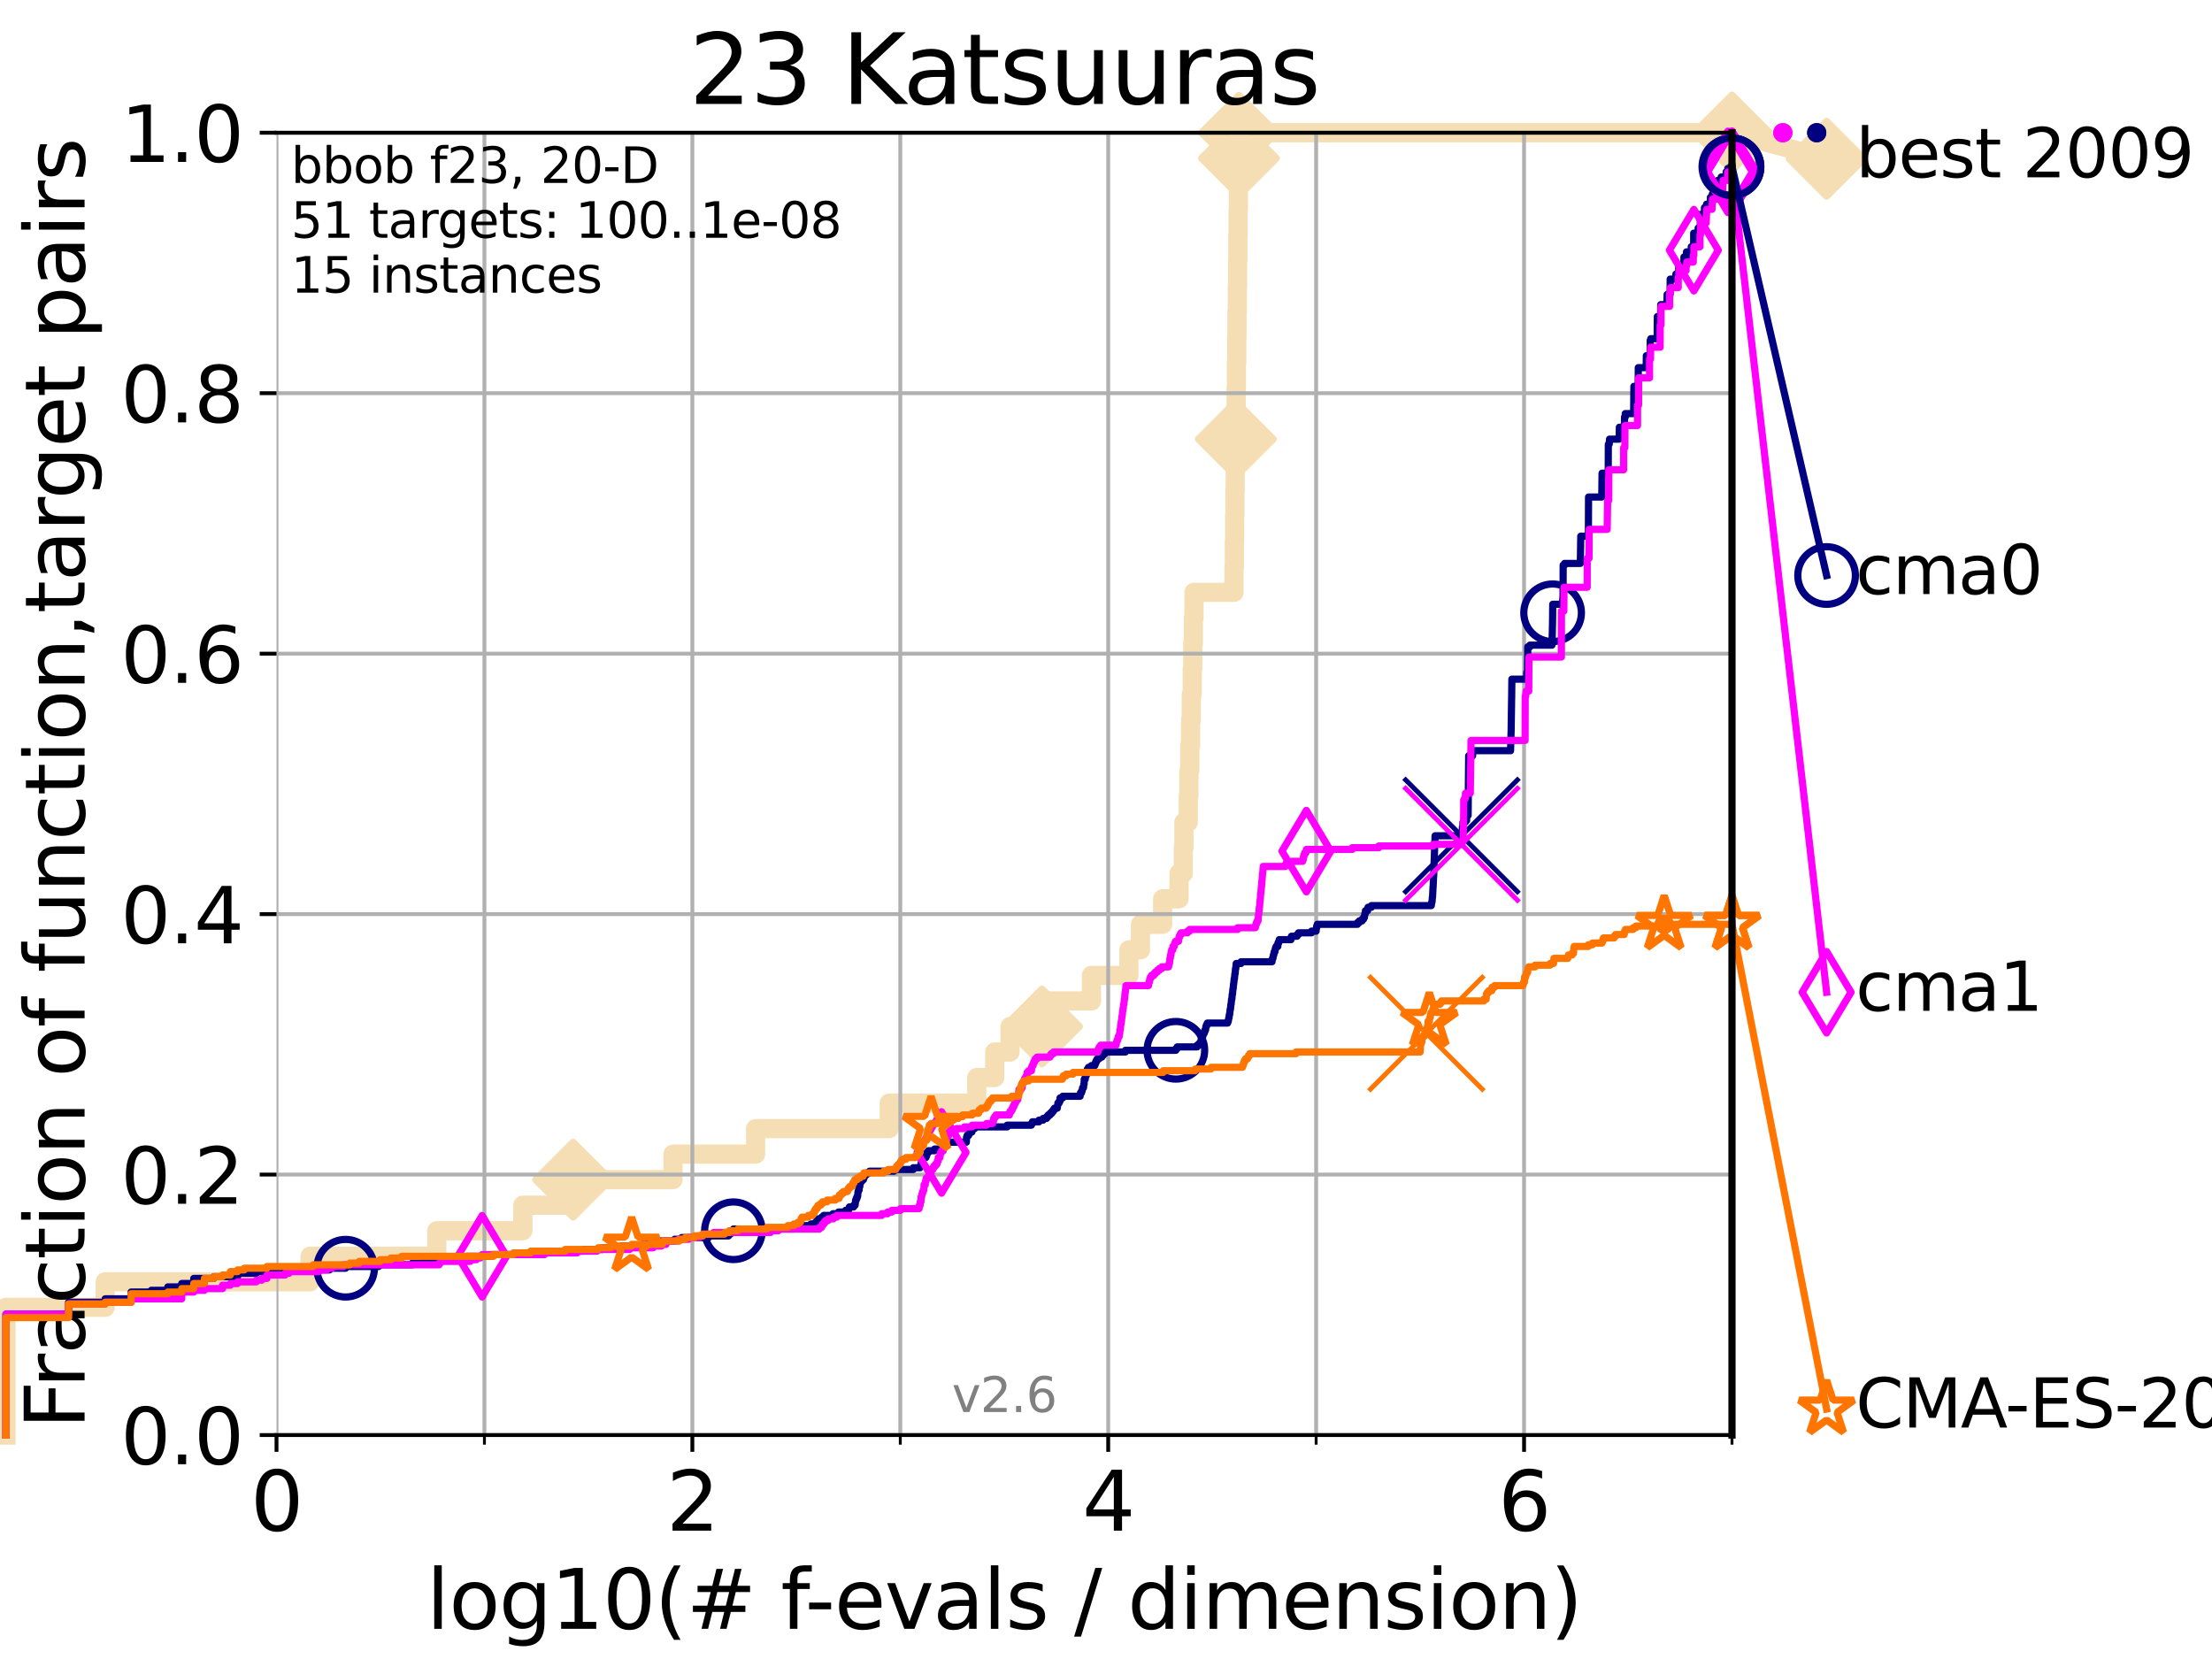 <?xml version="1.0" encoding="utf-8" standalone="no"?>
<!DOCTYPE svg PUBLIC "-//W3C//DTD SVG 1.1//EN"
  "http://www.w3.org/Graphics/SVG/1.1/DTD/svg11.dtd">
<svg xmlns:xlink="http://www.w3.org/1999/xlink" width="460.8pt" height="345.6pt" viewBox="0 0 460.8 345.6" xmlns="http://www.w3.org/2000/svg" version="1.1">
 <defs>
  <style type="text/css">*{stroke-linejoin: round; stroke-linecap: butt}</style>
 </defs>
 <g id="figure_1">
  <g id="patch_1">
   <path d="M 0 345.6 
L 460.8 345.6 
L 460.8 0 
L 0 0 
z
" style="fill: #ffffff"/>
  </g>
  <g id="axes_1">
   <g id="patch_2">
    <path d="M 57.6 298.944 
L 360.806 298.944 
L 360.806 27.648 
L 57.6 27.648 
z
" style="fill: #ffffff"/>
   </g>
   <g id="line2d_1">
    <path d="M 1.246 298.944 
L 1.246 272.346 
L 21.912 272.346 
L 21.912 267.027 
L 64.59 267.027 
L 64.59 261.707 
L 90.99 261.707 
L 90.99 256.388 
L 108.915 256.388 
L 108.915 251.068 
L 119.39 251.068 
L 119.39 245.749 
L 140.197 245.749 
L 140.197 240.429 
L 157.41 240.429 
L 157.41 235.11 
L 185.236 235.11 
L 185.236 229.79 
L 203.475 229.79 
L 203.475 224.471 
L 207.22 224.471 
L 207.22 219.151 
L 210.416 219.151 
L 210.416 213.832 
L 217.066 213.832 
L 217.066 208.512 
L 227.37 208.512 
L 227.37 203.192 
L 235.17 203.192 
L 235.17 197.873 
L 237.584 197.873 
L 237.584 192.553 
L 242.204 192.553 
L 242.204 187.234 
L 245.62 187.234 
L 245.62 181.914 
L 246.508 181.914 
L 246.508 176.595 
L 246.634 176.595 
L 246.634 171.275 
L 247.533 171.275 
L 247.533 165.956 
L 247.673 165.956 
L 247.673 160.636 
L 247.847 160.636 
L 247.847 155.317 
L 248.022 155.317 
L 248.022 149.997 
L 248.165 149.997 
L 248.165 144.678 
L 248.361 144.678 
L 248.361 139.358 
L 248.471 139.358 
L 248.471 134.039 
L 248.603 134.039 
L 248.603 128.719 
L 248.73 128.719 
L 248.73 123.4 
L 257.057 123.4 
L 257.057 118.08 
L 257.137 118.08 
L 257.137 112.76 
L 257.196 112.76 
L 257.196 107.441 
L 257.259 107.441 
L 257.259 102.121 
L 257.318 102.121 
L 257.318 96.802 
L 257.38 96.802 
L 257.38 91.482 
L 257.443 91.482 
L 257.443 86.163 
L 257.511 86.163 
L 257.511 80.843 
L 257.571 80.843 
L 257.571 75.524 
L 257.634 75.524 
L 257.634 70.204 
L 257.689 70.204 
L 257.689 64.885 
L 257.751 64.885 
L 257.751 59.565 
L 257.81 59.565 
L 257.81 54.246 
L 257.866 54.246 
L 257.866 48.926 
L 257.921 48.926 
L 257.921 43.607 
L 257.975 43.607 
L 257.975 38.287 
L 258.024 38.287 
L 258.024 32.968 
L 258.095 32.968 
L 258.095 27.648 
L 360.806 27.648 
" style="fill: none; stroke: #f5deb3; stroke-width: 4; stroke-linecap: square"/>
   </g>
   <g id="line2d_2">
    <defs>
     <path id="m9258a9992f" d="M -0 7.778 
L 7.778 0 
L 0 -7.778 
L -7.778 -0 
z
" style="stroke: #f5deb3; stroke-width: 1.5; stroke-linejoin: miter"/>
    </defs>
    <g>
     <use xlink:href="#m9258a9992f" x="119.39" y="245.749" style="fill: #f5deb3; stroke: #f5deb3; stroke-width: 1.5; stroke-linejoin: miter"/>
     <use xlink:href="#m9258a9992f" x="217.066" y="213.832" style="fill: #f5deb3; stroke: #f5deb3; stroke-width: 1.5; stroke-linejoin: miter"/>
     <use xlink:href="#m9258a9992f" x="257.443" y="91.482" style="fill: #f5deb3; stroke: #f5deb3; stroke-width: 1.5; stroke-linejoin: miter"/>
     <use xlink:href="#m9258a9992f" x="258.095" y="32.968" style="fill: #f5deb3; stroke: #f5deb3; stroke-width: 1.5; stroke-linejoin: miter"/>
     <use xlink:href="#m9258a9992f" x="258.095" y="27.648" style="fill: #f5deb3; stroke: #f5deb3; stroke-width: 1.5; stroke-linejoin: miter"/>
     <use xlink:href="#m9258a9992f" x="360.806" y="27.648" style="fill: #f5deb3; stroke: #f5deb3; stroke-width: 1.5; stroke-linejoin: miter"/>
    </g>
   </g>
   <g id="line2d_3">
    <path style="fill: none; stroke: #f5deb3; stroke-width: 4; stroke-linecap: square"/>
    <g/>
   </g>
   <g id="line2d_4">
    <path d="M 360.806 27.648 
L 380.515 33.074 
" style="fill: none; stroke: #f5deb3; stroke-width: 4; stroke-linecap: square"/>
    <g>
     <use xlink:href="#m9258a9992f" x="360.806" y="27.648" style="fill: #f5deb3; stroke: #f5deb3; stroke-width: 1.5; stroke-linejoin: miter"/>
     <use xlink:href="#m9258a9992f" x="380.515" y="33.074" style="fill: #f5deb3; stroke: #f5deb3; stroke-width: 1.5; stroke-linejoin: miter"/>
    </g>
   </g>
   <g id="matplotlib.axis_1">
    <g id="xtick_1">
     <g id="line2d_5">
      <path d="M 57.6 298.944 
L 57.6 27.648 
" clip-path="url(#p3e1abd53de)" style="fill: none; stroke: #b0b0b0; stroke-width: 0.8; stroke-linecap: square"/>
     </g>
     <g id="line2d_6">
      <defs>
       <path id="m7515e043e7" d="M 0 0 
L 0 3.5 
" style="stroke: #000000; stroke-width: 0.8"/>
      </defs>
      <g>
       <use xlink:href="#m7515e043e7" x="57.6" y="298.944" style="stroke: #000000; stroke-width: 0.8"/>
      </g>
     </g>
     <g id="text_1">
      <!-- 0 -->
      <g transform="translate(52.192 318.861)scale(0.17 -0.17)">
       <defs>
        <path id="DejaVuSans-30" d="M 2034 4250 
Q 1547 4250 1301 3770 
Q 1056 3291 1056 2328 
Q 1056 1369 1301 889 
Q 1547 409 2034 409 
Q 2525 409 2770 889 
Q 3016 1369 3016 2328 
Q 3016 3291 2770 3770 
Q 2525 4250 2034 4250 
z
M 2034 4750 
Q 2819 4750 3233 4129 
Q 3647 3509 3647 2328 
Q 3647 1150 3233 529 
Q 2819 -91 2034 -91 
Q 1250 -91 836 529 
Q 422 1150 422 2328 
Q 422 3509 836 4129 
Q 1250 4750 2034 4750 
z
" transform="scale(0.016)"/>
       </defs>
       <use xlink:href="#DejaVuSans-30"/>
      </g>
     </g>
    </g>
    <g id="xtick_2">
     <g id="line2d_7">
      <path d="M 144.23 298.944 
L 144.23 27.648 
" clip-path="url(#p3e1abd53de)" style="fill: none; stroke: #b0b0b0; stroke-width: 0.8; stroke-linecap: square"/>
     </g>
     <g id="line2d_8">
      <g>
       <use xlink:href="#m7515e043e7" x="144.23" y="298.944" style="stroke: #000000; stroke-width: 0.8"/>
      </g>
     </g>
     <g id="text_2">
      <!-- 2 -->
      <g transform="translate(138.822 318.861)scale(0.17 -0.17)">
       <defs>
        <path id="DejaVuSans-32" d="M 1228 531 
L 3431 531 
L 3431 0 
L 469 0 
L 469 531 
Q 828 903 1448 1529 
Q 2069 2156 2228 2338 
Q 2531 2678 2651 2914 
Q 2772 3150 2772 3378 
Q 2772 3750 2511 3984 
Q 2250 4219 1831 4219 
Q 1534 4219 1204 4116 
Q 875 4013 500 3803 
L 500 4441 
Q 881 4594 1212 4672 
Q 1544 4750 1819 4750 
Q 2544 4750 2975 4387 
Q 3406 4025 3406 3419 
Q 3406 3131 3298 2873 
Q 3191 2616 2906 2266 
Q 2828 2175 2409 1742 
Q 1991 1309 1228 531 
z
" transform="scale(0.016)"/>
       </defs>
       <use xlink:href="#DejaVuSans-32"/>
      </g>
     </g>
    </g>
    <g id="xtick_3">
     <g id="line2d_9">
      <path d="M 230.861 298.944 
L 230.861 27.648 
" clip-path="url(#p3e1abd53de)" style="fill: none; stroke: #b0b0b0; stroke-width: 0.8; stroke-linecap: square"/>
     </g>
     <g id="line2d_10">
      <g>
       <use xlink:href="#m7515e043e7" x="230.861" y="298.944" style="stroke: #000000; stroke-width: 0.8"/>
      </g>
     </g>
     <g id="text_3">
      <!-- 4 -->
      <g transform="translate(225.453 318.861)scale(0.17 -0.17)">
       <defs>
        <path id="DejaVuSans-34" d="M 2419 4116 
L 825 1625 
L 2419 1625 
L 2419 4116 
z
M 2253 4666 
L 3047 4666 
L 3047 1625 
L 3713 1625 
L 3713 1100 
L 3047 1100 
L 3047 0 
L 2419 0 
L 2419 1100 
L 313 1100 
L 313 1709 
L 2253 4666 
z
" transform="scale(0.016)"/>
       </defs>
       <use xlink:href="#DejaVuSans-34"/>
      </g>
     </g>
    </g>
    <g id="xtick_4">
     <g id="line2d_11">
      <path d="M 317.491 298.944 
L 317.491 27.648 
" clip-path="url(#p3e1abd53de)" style="fill: none; stroke: #b0b0b0; stroke-width: 0.8; stroke-linecap: square"/>
     </g>
     <g id="line2d_12">
      <g>
       <use xlink:href="#m7515e043e7" x="317.491" y="298.944" style="stroke: #000000; stroke-width: 0.8"/>
      </g>
     </g>
     <g id="text_4">
      <!-- 6 -->
      <g transform="translate(312.083 318.861)scale(0.17 -0.17)">
       <defs>
        <path id="DejaVuSans-36" d="M 2113 2584 
Q 1688 2584 1439 2293 
Q 1191 2003 1191 1497 
Q 1191 994 1439 701 
Q 1688 409 2113 409 
Q 2538 409 2786 701 
Q 3034 994 3034 1497 
Q 3034 2003 2786 2293 
Q 2538 2584 2113 2584 
z
M 3366 4563 
L 3366 3988 
Q 3128 4100 2886 4159 
Q 2644 4219 2406 4219 
Q 1781 4219 1451 3797 
Q 1122 3375 1075 2522 
Q 1259 2794 1537 2939 
Q 1816 3084 2150 3084 
Q 2853 3084 3261 2657 
Q 3669 2231 3669 1497 
Q 3669 778 3244 343 
Q 2819 -91 2113 -91 
Q 1303 -91 875 529 
Q 447 1150 447 2328 
Q 447 3434 972 4092 
Q 1497 4750 2381 4750 
Q 2619 4750 2861 4703 
Q 3103 4656 3366 4563 
z
" transform="scale(0.016)"/>
       </defs>
       <use xlink:href="#DejaVuSans-36"/>
      </g>
     </g>
    </g>
    <g id="xtick_5">
     <g id="line2d_13">
      <path d="M 100.915 298.944 
L 100.915 27.648 
" clip-path="url(#p3e1abd53de)" style="fill: none; stroke: #b0b0b0; stroke-width: 0.8; stroke-linecap: square"/>
     </g>
     <g id="line2d_14">
      <defs>
       <path id="m594ea71c6f" d="M 0 0 
L 0 2 
" style="stroke: #000000; stroke-width: 0.6"/>
      </defs>
      <g>
       <use xlink:href="#m594ea71c6f" x="100.915" y="298.944" style="stroke: #000000; stroke-width: 0.6"/>
      </g>
     </g>
    </g>
    <g id="xtick_6">
     <g id="line2d_15">
      <path d="M 187.546 298.944 
L 187.546 27.648 
" clip-path="url(#p3e1abd53de)" style="fill: none; stroke: #b0b0b0; stroke-width: 0.8; stroke-linecap: square"/>
     </g>
     <g id="line2d_16">
      <g>
       <use xlink:href="#m594ea71c6f" x="187.546" y="298.944" style="stroke: #000000; stroke-width: 0.6"/>
      </g>
     </g>
    </g>
    <g id="xtick_7">
     <g id="line2d_17">
      <path d="M 274.176 298.944 
L 274.176 27.648 
" clip-path="url(#p3e1abd53de)" style="fill: none; stroke: #b0b0b0; stroke-width: 0.8; stroke-linecap: square"/>
     </g>
     <g id="line2d_18">
      <g>
       <use xlink:href="#m594ea71c6f" x="274.176" y="298.944" style="stroke: #000000; stroke-width: 0.6"/>
      </g>
     </g>
    </g>
    <g id="xtick_8">
     <g id="line2d_19">
      <path d="M 360.806 298.944 
L 360.806 27.648 
" clip-path="url(#p3e1abd53de)" style="fill: none; stroke: #b0b0b0; stroke-width: 0.8; stroke-linecap: square"/>
     </g>
     <g id="line2d_20">
      <g>
       <use xlink:href="#m594ea71c6f" x="360.806" y="298.944" style="stroke: #000000; stroke-width: 0.6"/>
      </g>
     </g>
    </g>
    <g id="text_5">
     <!-- log10(# f-evals / dimension) -->
     <g transform="translate(88.823 339.314)scale(0.17 -0.17)">
      <defs>
       <path id="DejaVuSans-6c" d="M 603 4863 
L 1178 4863 
L 1178 0 
L 603 0 
L 603 4863 
z
" transform="scale(0.016)"/>
       <path id="DejaVuSans-6f" d="M 1959 3097 
Q 1497 3097 1228 2736 
Q 959 2375 959 1747 
Q 959 1119 1226 758 
Q 1494 397 1959 397 
Q 2419 397 2687 759 
Q 2956 1122 2956 1747 
Q 2956 2369 2687 2733 
Q 2419 3097 1959 3097 
z
M 1959 3584 
Q 2709 3584 3137 3096 
Q 3566 2609 3566 1747 
Q 3566 888 3137 398 
Q 2709 -91 1959 -91 
Q 1206 -91 779 398 
Q 353 888 353 1747 
Q 353 2609 779 3096 
Q 1206 3584 1959 3584 
z
" transform="scale(0.016)"/>
       <path id="DejaVuSans-67" d="M 2906 1791 
Q 2906 2416 2648 2759 
Q 2391 3103 1925 3103 
Q 1463 3103 1205 2759 
Q 947 2416 947 1791 
Q 947 1169 1205 825 
Q 1463 481 1925 481 
Q 2391 481 2648 825 
Q 2906 1169 2906 1791 
z
M 3481 434 
Q 3481 -459 3084 -895 
Q 2688 -1331 1869 -1331 
Q 1566 -1331 1297 -1286 
Q 1028 -1241 775 -1147 
L 775 -588 
Q 1028 -725 1275 -790 
Q 1522 -856 1778 -856 
Q 2344 -856 2625 -561 
Q 2906 -266 2906 331 
L 2906 616 
Q 2728 306 2450 153 
Q 2172 0 1784 0 
Q 1141 0 747 490 
Q 353 981 353 1791 
Q 353 2603 747 3093 
Q 1141 3584 1784 3584 
Q 2172 3584 2450 3431 
Q 2728 3278 2906 2969 
L 2906 3500 
L 3481 3500 
L 3481 434 
z
" transform="scale(0.016)"/>
       <path id="DejaVuSans-31" d="M 794 531 
L 1825 531 
L 1825 4091 
L 703 3866 
L 703 4441 
L 1819 4666 
L 2450 4666 
L 2450 531 
L 3481 531 
L 3481 0 
L 794 0 
L 794 531 
z
" transform="scale(0.016)"/>
       <path id="DejaVuSans-28" d="M 1984 4856 
Q 1566 4138 1362 3434 
Q 1159 2731 1159 2009 
Q 1159 1288 1364 580 
Q 1569 -128 1984 -844 
L 1484 -844 
Q 1016 -109 783 600 
Q 550 1309 550 2009 
Q 550 2706 781 3412 
Q 1013 4119 1484 4856 
L 1984 4856 
z
" transform="scale(0.016)"/>
       <path id="DejaVuSans-23" d="M 3272 2816 
L 2363 2816 
L 2100 1772 
L 3016 1772 
L 3272 2816 
z
M 2803 4594 
L 2478 3297 
L 3391 3297 
L 3719 4594 
L 4219 4594 
L 3897 3297 
L 4872 3297 
L 4872 2816 
L 3775 2816 
L 3519 1772 
L 4513 1772 
L 4513 1294 
L 3397 1294 
L 3072 0 
L 2572 0 
L 2894 1294 
L 1978 1294 
L 1656 0 
L 1153 0 
L 1478 1294 
L 494 1294 
L 494 1772 
L 1594 1772 
L 1856 2816 
L 850 2816 
L 850 3297 
L 1978 3297 
L 2297 4594 
L 2803 4594 
z
" transform="scale(0.016)"/>
       <path id="DejaVuSans-20" transform="scale(0.016)"/>
       <path id="DejaVuSans-66" d="M 2375 4863 
L 2375 4384 
L 1825 4384 
Q 1516 4384 1395 4259 
Q 1275 4134 1275 3809 
L 1275 3500 
L 2222 3500 
L 2222 3053 
L 1275 3053 
L 1275 0 
L 697 0 
L 697 3053 
L 147 3053 
L 147 3500 
L 697 3500 
L 697 3744 
Q 697 4328 969 4595 
Q 1241 4863 1831 4863 
L 2375 4863 
z
" transform="scale(0.016)"/>
       <path id="DejaVuSans-2d" d="M 313 2009 
L 1997 2009 
L 1997 1497 
L 313 1497 
L 313 2009 
z
" transform="scale(0.016)"/>
       <path id="DejaVuSans-65" d="M 3597 1894 
L 3597 1613 
L 953 1613 
Q 991 1019 1311 708 
Q 1631 397 2203 397 
Q 2534 397 2845 478 
Q 3156 559 3463 722 
L 3463 178 
Q 3153 47 2828 -22 
Q 2503 -91 2169 -91 
Q 1331 -91 842 396 
Q 353 884 353 1716 
Q 353 2575 817 3079 
Q 1281 3584 2069 3584 
Q 2775 3584 3186 3129 
Q 3597 2675 3597 1894 
z
M 3022 2063 
Q 3016 2534 2758 2815 
Q 2500 3097 2075 3097 
Q 1594 3097 1305 2825 
Q 1016 2553 972 2059 
L 3022 2063 
z
" transform="scale(0.016)"/>
       <path id="DejaVuSans-76" d="M 191 3500 
L 800 3500 
L 1894 563 
L 2988 3500 
L 3597 3500 
L 2284 0 
L 1503 0 
L 191 3500 
z
" transform="scale(0.016)"/>
       <path id="DejaVuSans-61" d="M 2194 1759 
Q 1497 1759 1228 1600 
Q 959 1441 959 1056 
Q 959 750 1161 570 
Q 1363 391 1709 391 
Q 2188 391 2477 730 
Q 2766 1069 2766 1631 
L 2766 1759 
L 2194 1759 
z
M 3341 1997 
L 3341 0 
L 2766 0 
L 2766 531 
Q 2569 213 2275 61 
Q 1981 -91 1556 -91 
Q 1019 -91 701 211 
Q 384 513 384 1019 
Q 384 1609 779 1909 
Q 1175 2209 1959 2209 
L 2766 2209 
L 2766 2266 
Q 2766 2663 2505 2880 
Q 2244 3097 1772 3097 
Q 1472 3097 1187 3025 
Q 903 2953 641 2809 
L 641 3341 
Q 956 3463 1253 3523 
Q 1550 3584 1831 3584 
Q 2591 3584 2966 3190 
Q 3341 2797 3341 1997 
z
" transform="scale(0.016)"/>
       <path id="DejaVuSans-73" d="M 2834 3397 
L 2834 2853 
Q 2591 2978 2328 3040 
Q 2066 3103 1784 3103 
Q 1356 3103 1142 2972 
Q 928 2841 928 2578 
Q 928 2378 1081 2264 
Q 1234 2150 1697 2047 
L 1894 2003 
Q 2506 1872 2764 1633 
Q 3022 1394 3022 966 
Q 3022 478 2636 193 
Q 2250 -91 1575 -91 
Q 1294 -91 989 -36 
Q 684 19 347 128 
L 347 722 
Q 666 556 975 473 
Q 1284 391 1588 391 
Q 1994 391 2212 530 
Q 2431 669 2431 922 
Q 2431 1156 2273 1281 
Q 2116 1406 1581 1522 
L 1381 1569 
Q 847 1681 609 1914 
Q 372 2147 372 2553 
Q 372 3047 722 3315 
Q 1072 3584 1716 3584 
Q 2034 3584 2315 3537 
Q 2597 3491 2834 3397 
z
" transform="scale(0.016)"/>
       <path id="DejaVuSans-2f" d="M 1625 4666 
L 2156 4666 
L 531 -594 
L 0 -594 
L 1625 4666 
z
" transform="scale(0.016)"/>
       <path id="DejaVuSans-64" d="M 2906 2969 
L 2906 4863 
L 3481 4863 
L 3481 0 
L 2906 0 
L 2906 525 
Q 2725 213 2448 61 
Q 2172 -91 1784 -91 
Q 1150 -91 751 415 
Q 353 922 353 1747 
Q 353 2572 751 3078 
Q 1150 3584 1784 3584 
Q 2172 3584 2448 3432 
Q 2725 3281 2906 2969 
z
M 947 1747 
Q 947 1113 1208 752 
Q 1469 391 1925 391 
Q 2381 391 2643 752 
Q 2906 1113 2906 1747 
Q 2906 2381 2643 2742 
Q 2381 3103 1925 3103 
Q 1469 3103 1208 2742 
Q 947 2381 947 1747 
z
" transform="scale(0.016)"/>
       <path id="DejaVuSans-69" d="M 603 3500 
L 1178 3500 
L 1178 0 
L 603 0 
L 603 3500 
z
M 603 4863 
L 1178 4863 
L 1178 4134 
L 603 4134 
L 603 4863 
z
" transform="scale(0.016)"/>
       <path id="DejaVuSans-6d" d="M 3328 2828 
Q 3544 3216 3844 3400 
Q 4144 3584 4550 3584 
Q 5097 3584 5394 3201 
Q 5691 2819 5691 2113 
L 5691 0 
L 5113 0 
L 5113 2094 
Q 5113 2597 4934 2840 
Q 4756 3084 4391 3084 
Q 3944 3084 3684 2787 
Q 3425 2491 3425 1978 
L 3425 0 
L 2847 0 
L 2847 2094 
Q 2847 2600 2669 2842 
Q 2491 3084 2119 3084 
Q 1678 3084 1418 2786 
Q 1159 2488 1159 1978 
L 1159 0 
L 581 0 
L 581 3500 
L 1159 3500 
L 1159 2956 
Q 1356 3278 1631 3431 
Q 1906 3584 2284 3584 
Q 2666 3584 2933 3390 
Q 3200 3197 3328 2828 
z
" transform="scale(0.016)"/>
       <path id="DejaVuSans-6e" d="M 3513 2113 
L 3513 0 
L 2938 0 
L 2938 2094 
Q 2938 2591 2744 2837 
Q 2550 3084 2163 3084 
Q 1697 3084 1428 2787 
Q 1159 2491 1159 1978 
L 1159 0 
L 581 0 
L 581 3500 
L 1159 3500 
L 1159 2956 
Q 1366 3272 1645 3428 
Q 1925 3584 2291 3584 
Q 2894 3584 3203 3211 
Q 3513 2838 3513 2113 
z
" transform="scale(0.016)"/>
       <path id="DejaVuSans-29" d="M 513 4856 
L 1013 4856 
Q 1481 4119 1714 3412 
Q 1947 2706 1947 2009 
Q 1947 1309 1714 600 
Q 1481 -109 1013 -844 
L 513 -844 
Q 928 -128 1133 580 
Q 1338 1288 1338 2009 
Q 1338 2731 1133 3434 
Q 928 4138 513 4856 
z
" transform="scale(0.016)"/>
      </defs>
      <use xlink:href="#DejaVuSans-6c"/>
      <use xlink:href="#DejaVuSans-6f" x="27.783"/>
      <use xlink:href="#DejaVuSans-67" x="88.965"/>
      <use xlink:href="#DejaVuSans-31" x="152.441"/>
      <use xlink:href="#DejaVuSans-30" x="216.064"/>
      <use xlink:href="#DejaVuSans-28" x="279.688"/>
      <use xlink:href="#DejaVuSans-23" x="318.701"/>
      <use xlink:href="#DejaVuSans-20" x="402.49"/>
      <use xlink:href="#DejaVuSans-66" x="434.277"/>
      <use xlink:href="#DejaVuSans-2d" x="463.982"/>
      <use xlink:href="#DejaVuSans-65" x="500.066"/>
      <use xlink:href="#DejaVuSans-76" x="561.59"/>
      <use xlink:href="#DejaVuSans-61" x="620.77"/>
      <use xlink:href="#DejaVuSans-6c" x="682.049"/>
      <use xlink:href="#DejaVuSans-73" x="709.832"/>
      <use xlink:href="#DejaVuSans-20" x="761.932"/>
      <use xlink:href="#DejaVuSans-2f" x="793.719"/>
      <use xlink:href="#DejaVuSans-20" x="827.41"/>
      <use xlink:href="#DejaVuSans-64" x="859.197"/>
      <use xlink:href="#DejaVuSans-69" x="922.674"/>
      <use xlink:href="#DejaVuSans-6d" x="950.457"/>
      <use xlink:href="#DejaVuSans-65" x="1047.869"/>
      <use xlink:href="#DejaVuSans-6e" x="1109.393"/>
      <use xlink:href="#DejaVuSans-73" x="1172.771"/>
      <use xlink:href="#DejaVuSans-69" x="1224.871"/>
      <use xlink:href="#DejaVuSans-6f" x="1252.654"/>
      <use xlink:href="#DejaVuSans-6e" x="1313.836"/>
      <use xlink:href="#DejaVuSans-29" x="1377.215"/>
     </g>
    </g>
   </g>
   <g id="matplotlib.axis_2">
    <g id="ytick_1">
     <g id="line2d_21">
      <path d="M 57.6 298.944 
L 360.806 298.944 
" clip-path="url(#p3e1abd53de)" style="fill: none; stroke: #b0b0b0; stroke-width: 0.8; stroke-linecap: square"/>
     </g>
     <g id="line2d_22">
      <defs>
       <path id="m71b9efee3c" d="M 0 0 
L -3.5 0 
" style="stroke: #000000; stroke-width: 0.8"/>
      </defs>
      <g>
       <use xlink:href="#m71b9efee3c" x="57.6" y="298.944" style="stroke: #000000; stroke-width: 0.8"/>
      </g>
     </g>
     <g id="text_6">
      <!-- 0.0 -->
      <g transform="translate(25.155 305.023)scale(0.16 -0.16)">
       <defs>
        <path id="DejaVuSans-2e" d="M 684 794 
L 1344 794 
L 1344 0 
L 684 0 
L 684 794 
z
" transform="scale(0.016)"/>
       </defs>
       <use xlink:href="#DejaVuSans-30"/>
       <use xlink:href="#DejaVuSans-2e" x="63.623"/>
       <use xlink:href="#DejaVuSans-30" x="95.41"/>
      </g>
     </g>
    </g>
    <g id="ytick_2">
     <g id="line2d_23">
      <path d="M 57.6 244.685 
L 360.806 244.685 
" clip-path="url(#p3e1abd53de)" style="fill: none; stroke: #b0b0b0; stroke-width: 0.8; stroke-linecap: square"/>
     </g>
     <g id="line2d_24">
      <g>
       <use xlink:href="#m71b9efee3c" x="57.6" y="244.685" style="stroke: #000000; stroke-width: 0.8"/>
      </g>
     </g>
     <g id="text_7">
      <!-- 0.2 -->
      <g transform="translate(25.155 250.764)scale(0.16 -0.16)">
       <use xlink:href="#DejaVuSans-30"/>
       <use xlink:href="#DejaVuSans-2e" x="63.623"/>
       <use xlink:href="#DejaVuSans-32" x="95.41"/>
      </g>
     </g>
    </g>
    <g id="ytick_3">
     <g id="line2d_25">
      <path d="M 57.6 190.426 
L 360.806 190.426 
" clip-path="url(#p3e1abd53de)" style="fill: none; stroke: #b0b0b0; stroke-width: 0.8; stroke-linecap: square"/>
     </g>
     <g id="line2d_26">
      <g>
       <use xlink:href="#m71b9efee3c" x="57.6" y="190.426" style="stroke: #000000; stroke-width: 0.8"/>
      </g>
     </g>
     <g id="text_8">
      <!-- 0.4 -->
      <g transform="translate(25.155 196.504)scale(0.16 -0.16)">
       <use xlink:href="#DejaVuSans-30"/>
       <use xlink:href="#DejaVuSans-2e" x="63.623"/>
       <use xlink:href="#DejaVuSans-34" x="95.41"/>
      </g>
     </g>
    </g>
    <g id="ytick_4">
     <g id="line2d_27">
      <path d="M 57.6 136.166 
L 360.806 136.166 
" clip-path="url(#p3e1abd53de)" style="fill: none; stroke: #b0b0b0; stroke-width: 0.8; stroke-linecap: square"/>
     </g>
     <g id="line2d_28">
      <g>
       <use xlink:href="#m71b9efee3c" x="57.6" y="136.166" style="stroke: #000000; stroke-width: 0.8"/>
      </g>
     </g>
     <g id="text_9">
      <!-- 0.6 -->
      <g transform="translate(25.155 142.245)scale(0.16 -0.16)">
       <use xlink:href="#DejaVuSans-30"/>
       <use xlink:href="#DejaVuSans-2e" x="63.623"/>
       <use xlink:href="#DejaVuSans-36" x="95.41"/>
      </g>
     </g>
    </g>
    <g id="ytick_5">
     <g id="line2d_29">
      <path d="M 57.6 81.907 
L 360.806 81.907 
" clip-path="url(#p3e1abd53de)" style="fill: none; stroke: #b0b0b0; stroke-width: 0.8; stroke-linecap: square"/>
     </g>
     <g id="line2d_30">
      <g>
       <use xlink:href="#m71b9efee3c" x="57.6" y="81.907" style="stroke: #000000; stroke-width: 0.8"/>
      </g>
     </g>
     <g id="text_10">
      <!-- 0.8 -->
      <g transform="translate(25.155 87.986)scale(0.16 -0.16)">
       <defs>
        <path id="DejaVuSans-38" d="M 2034 2216 
Q 1584 2216 1326 1975 
Q 1069 1734 1069 1313 
Q 1069 891 1326 650 
Q 1584 409 2034 409 
Q 2484 409 2743 651 
Q 3003 894 3003 1313 
Q 3003 1734 2745 1975 
Q 2488 2216 2034 2216 
z
M 1403 2484 
Q 997 2584 770 2862 
Q 544 3141 544 3541 
Q 544 4100 942 4425 
Q 1341 4750 2034 4750 
Q 2731 4750 3128 4425 
Q 3525 4100 3525 3541 
Q 3525 3141 3298 2862 
Q 3072 2584 2669 2484 
Q 3125 2378 3379 2068 
Q 3634 1759 3634 1313 
Q 3634 634 3220 271 
Q 2806 -91 2034 -91 
Q 1263 -91 848 271 
Q 434 634 434 1313 
Q 434 1759 690 2068 
Q 947 2378 1403 2484 
z
M 1172 3481 
Q 1172 3119 1398 2916 
Q 1625 2713 2034 2713 
Q 2441 2713 2670 2916 
Q 2900 3119 2900 3481 
Q 2900 3844 2670 4047 
Q 2441 4250 2034 4250 
Q 1625 4250 1398 4047 
Q 1172 3844 1172 3481 
z
" transform="scale(0.016)"/>
       </defs>
       <use xlink:href="#DejaVuSans-30"/>
       <use xlink:href="#DejaVuSans-2e" x="63.623"/>
       <use xlink:href="#DejaVuSans-38" x="95.41"/>
      </g>
     </g>
    </g>
    <g id="ytick_6">
     <g id="line2d_31">
      <path d="M 57.6 27.648 
L 360.806 27.648 
" clip-path="url(#p3e1abd53de)" style="fill: none; stroke: #b0b0b0; stroke-width: 0.8; stroke-linecap: square"/>
     </g>
     <g id="line2d_32">
      <g>
       <use xlink:href="#m71b9efee3c" x="57.6" y="27.648" style="stroke: #000000; stroke-width: 0.8"/>
      </g>
     </g>
     <g id="text_11">
      <!-- 1.0 -->
      <g transform="translate(25.155 33.727)scale(0.16 -0.16)">
       <use xlink:href="#DejaVuSans-31"/>
       <use xlink:href="#DejaVuSans-2e" x="63.623"/>
       <use xlink:href="#DejaVuSans-30" x="95.41"/>
      </g>
     </g>
    </g>
    <g id="text_12">
     <!-- Fraction of function,target pairs -->
     <g transform="translate(17.62 297.681)rotate(-90)scale(0.17 -0.17)">
      <defs>
       <path id="DejaVuSans-46" d="M 628 4666 
L 3309 4666 
L 3309 4134 
L 1259 4134 
L 1259 2759 
L 3109 2759 
L 3109 2228 
L 1259 2228 
L 1259 0 
L 628 0 
L 628 4666 
z
" transform="scale(0.016)"/>
       <path id="DejaVuSans-72" d="M 2631 2963 
Q 2534 3019 2420 3045 
Q 2306 3072 2169 3072 
Q 1681 3072 1420 2755 
Q 1159 2438 1159 1844 
L 1159 0 
L 581 0 
L 581 3500 
L 1159 3500 
L 1159 2956 
Q 1341 3275 1631 3429 
Q 1922 3584 2338 3584 
Q 2397 3584 2469 3576 
Q 2541 3569 2628 3553 
L 2631 2963 
z
" transform="scale(0.016)"/>
       <path id="DejaVuSans-63" d="M 3122 3366 
L 3122 2828 
Q 2878 2963 2633 3030 
Q 2388 3097 2138 3097 
Q 1578 3097 1268 2742 
Q 959 2388 959 1747 
Q 959 1106 1268 751 
Q 1578 397 2138 397 
Q 2388 397 2633 464 
Q 2878 531 3122 666 
L 3122 134 
Q 2881 22 2623 -34 
Q 2366 -91 2075 -91 
Q 1284 -91 818 406 
Q 353 903 353 1747 
Q 353 2603 823 3093 
Q 1294 3584 2113 3584 
Q 2378 3584 2631 3529 
Q 2884 3475 3122 3366 
z
" transform="scale(0.016)"/>
       <path id="DejaVuSans-74" d="M 1172 4494 
L 1172 3500 
L 2356 3500 
L 2356 3053 
L 1172 3053 
L 1172 1153 
Q 1172 725 1289 603 
Q 1406 481 1766 481 
L 2356 481 
L 2356 0 
L 1766 0 
Q 1100 0 847 248 
Q 594 497 594 1153 
L 594 3053 
L 172 3053 
L 172 3500 
L 594 3500 
L 594 4494 
L 1172 4494 
z
" transform="scale(0.016)"/>
       <path id="DejaVuSans-75" d="M 544 1381 
L 544 3500 
L 1119 3500 
L 1119 1403 
Q 1119 906 1312 657 
Q 1506 409 1894 409 
Q 2359 409 2629 706 
Q 2900 1003 2900 1516 
L 2900 3500 
L 3475 3500 
L 3475 0 
L 2900 0 
L 2900 538 
Q 2691 219 2414 64 
Q 2138 -91 1772 -91 
Q 1169 -91 856 284 
Q 544 659 544 1381 
z
M 1991 3584 
L 1991 3584 
z
" transform="scale(0.016)"/>
       <path id="DejaVuSans-2c" d="M 750 794 
L 1409 794 
L 1409 256 
L 897 -744 
L 494 -744 
L 750 256 
L 750 794 
z
" transform="scale(0.016)"/>
       <path id="DejaVuSans-70" d="M 1159 525 
L 1159 -1331 
L 581 -1331 
L 581 3500 
L 1159 3500 
L 1159 2969 
Q 1341 3281 1617 3432 
Q 1894 3584 2278 3584 
Q 2916 3584 3314 3078 
Q 3713 2572 3713 1747 
Q 3713 922 3314 415 
Q 2916 -91 2278 -91 
Q 1894 -91 1617 61 
Q 1341 213 1159 525 
z
M 3116 1747 
Q 3116 2381 2855 2742 
Q 2594 3103 2138 3103 
Q 1681 3103 1420 2742 
Q 1159 2381 1159 1747 
Q 1159 1113 1420 752 
Q 1681 391 2138 391 
Q 2594 391 2855 752 
Q 3116 1113 3116 1747 
z
" transform="scale(0.016)"/>
      </defs>
      <use xlink:href="#DejaVuSans-46"/>
      <use xlink:href="#DejaVuSans-72" x="50.27"/>
      <use xlink:href="#DejaVuSans-61" x="91.383"/>
      <use xlink:href="#DejaVuSans-63" x="152.662"/>
      <use xlink:href="#DejaVuSans-74" x="207.643"/>
      <use xlink:href="#DejaVuSans-69" x="246.852"/>
      <use xlink:href="#DejaVuSans-6f" x="274.635"/>
      <use xlink:href="#DejaVuSans-6e" x="335.816"/>
      <use xlink:href="#DejaVuSans-20" x="399.195"/>
      <use xlink:href="#DejaVuSans-6f" x="430.982"/>
      <use xlink:href="#DejaVuSans-66" x="492.164"/>
      <use xlink:href="#DejaVuSans-20" x="527.369"/>
      <use xlink:href="#DejaVuSans-66" x="559.156"/>
      <use xlink:href="#DejaVuSans-75" x="594.361"/>
      <use xlink:href="#DejaVuSans-6e" x="657.74"/>
      <use xlink:href="#DejaVuSans-63" x="721.119"/>
      <use xlink:href="#DejaVuSans-74" x="776.1"/>
      <use xlink:href="#DejaVuSans-69" x="815.309"/>
      <use xlink:href="#DejaVuSans-6f" x="843.092"/>
      <use xlink:href="#DejaVuSans-6e" x="904.273"/>
      <use xlink:href="#DejaVuSans-2c" x="967.652"/>
      <use xlink:href="#DejaVuSans-74" x="999.439"/>
      <use xlink:href="#DejaVuSans-61" x="1038.648"/>
      <use xlink:href="#DejaVuSans-72" x="1099.928"/>
      <use xlink:href="#DejaVuSans-67" x="1139.291"/>
      <use xlink:href="#DejaVuSans-65" x="1202.768"/>
      <use xlink:href="#DejaVuSans-74" x="1264.291"/>
      <use xlink:href="#DejaVuSans-20" x="1303.5"/>
      <use xlink:href="#DejaVuSans-70" x="1335.287"/>
      <use xlink:href="#DejaVuSans-61" x="1398.764"/>
      <use xlink:href="#DejaVuSans-69" x="1460.043"/>
      <use xlink:href="#DejaVuSans-72" x="1487.826"/>
      <use xlink:href="#DejaVuSans-73" x="1528.939"/>
     </g>
    </g>
   </g>
   <g id="line2d_33">
    <defs>
     <path id="mdd696798af" d="M 0 1.5 
C 0.398 1.5 0.779 1.342 1.061 1.061 
C 1.342 0.779 1.5 0.398 1.5 0 
C 1.5 -0.398 1.342 -0.779 1.061 -1.061 
C 0.779 -1.342 0.398 -1.5 0 -1.5 
C -0.398 -1.5 -0.779 -1.342 -1.061 -1.061 
C -1.342 -0.779 -1.5 -0.398 -1.5 0 
C -1.5 0.398 -1.342 0.779 -1.061 1.061 
C -0.779 1.342 -0.398 1.5 0 1.5 
z
" style="stroke: #f5deb3"/>
    </defs>
    <g>
     <use xlink:href="#mdd696798af" x="258.095" y="27.648" style="fill: #f5deb3; stroke: #f5deb3"/>
     <use xlink:href="#mdd696798af" x="258.095" y="27.648" style="fill: #f5deb3; stroke: #f5deb3"/>
    </g>
   </g>
   <g id="line2d_34">
    <defs>
     <path id="m2056c70591" d="M 0 1.5 
C 0.398 1.5 0.779 1.342 1.061 1.061 
C 1.342 0.779 1.5 0.398 1.5 0 
C 1.5 -0.398 1.342 -0.779 1.061 -1.061 
C 0.779 -1.342 0.398 -1.5 0 -1.5 
C -0.398 -1.5 -0.779 -1.342 -1.061 -1.061 
C -1.342 -0.779 -1.5 -0.398 -1.5 0 
C -1.5 0.398 -1.342 0.779 -1.061 1.061 
C -0.779 1.342 -0.398 1.5 0 1.5 
z
" style="stroke: #000080"/>
    </defs>
    <g>
     <use xlink:href="#m2056c70591" x="378.453" y="27.648" style="fill: #000080; stroke: #000080"/>
     <use xlink:href="#m2056c70591" x="378.453" y="27.648" style="fill: #000080; stroke: #000080"/>
    </g>
   </g>
   <g id="line2d_35">
    <path d="M 1.246 298.944 
L 1.246 273.765 
L 14.285 273.765 
L 14.285 271.282 
L 21.912 271.282 
L 21.912 270.573 
L 27.324 270.573 
L 27.324 269.155 
L 31.522 269.155 
L 31.522 268.8 
L 34.951 268.8 
L 34.951 268.091 
L 37.851 268.091 
L 37.851 267.381 
L 40.363 267.381 
L 40.363 266.318 
L 44.561 266.318 
L 44.561 265.963 
L 49.496 265.963 
L 49.496 265.254 
L 53.402 265.254 
L 53.402 264.899 
L 54.543 264.899 
L 54.543 264.544 
L 68.657 264.544 
L 68.657 264.19 
L 72 264.19 
L 72 263.835 
L 78.883 263.835 
L 78.883 263.48 
L 85.894 263.48 
L 85.894 263.126 
L 88.249 263.126 
L 88.249 262.771 
L 88.794 262.771 
L 88.794 262.417 
L 93.241 262.417 
L 93.241 262.062 
L 97.296 262.062 
L 97.296 261.707 
L 102.45 261.707 
L 102.45 261.353 
L 110.562 261.353 
L 110.562 260.998 
L 113.284 260.998 
L 113.284 260.643 
L 121.519 260.643 
L 121.519 260.289 
L 125.502 260.289 
L 125.502 259.934 
L 129.376 259.934 
L 129.376 259.579 
L 133.738 259.579 
L 133.738 259.225 
L 135.101 259.225 
L 135.101 258.87 
L 137.453 258.87 
L 137.453 258.516 
L 140.52 258.516 
L 140.52 258.161 
L 142.006 258.161 
L 142.006 257.806 
L 147.613 257.806 
L 147.613 257.452 
L 151.782 257.452 
L 151.782 257.097 
L 152.163 257.097 
L 152.163 256.742 
L 152.782 256.742 
L 152.788 256.033 
L 165.273 256.033 
L 165.273 255.678 
L 167.315 255.678 
L 167.315 255.324 
L 168.939 255.324 
L 168.939 254.969 
L 169.883 254.969 
L 169.883 254.615 
L 170.162 254.615 
L 170.162 254.26 
L 170.496 254.26 
L 170.496 253.905 
L 171.168 253.905 
L 171.168 253.551 
L 171.582 253.551 
L 171.582 253.196 
L 173.522 253.196 
L 173.522 252.841 
L 174.675 252.841 
L 174.675 252.487 
L 176.152 252.487 
L 176.152 252.132 
L 176.766 252.132 
L 176.766 251.778 
L 176.938 251.778 
L 176.938 251.423 
L 177.84 251.423 
L 177.84 251.068 
L 178.133 251.068 
L 178.241 250.004 
L 178.367 250.004 
L 178.367 249.65 
L 178.517 249.65 
L 178.517 249.295 
L 178.65 249.295 
L 178.743 248.231 
L 178.829 248.231 
L 178.829 247.877 
L 178.98 247.877 
L 179.02 247.167 
L 179.116 247.167 
L 179.155 246.458 
L 179.26 246.458 
L 179.26 246.103 
L 179.531 246.103 
L 179.531 245.749 
L 179.88 245.749 
L 179.88 245.394 
L 180.006 245.394 
L 180.006 245.039 
L 180.177 245.039 
L 180.177 244.685 
L 180.561 244.685 
L 180.561 244.33 
L 181.154 244.33 
L 181.154 243.976 
L 186.236 243.976 
L 186.236 243.621 
L 190.256 243.621 
L 190.256 243.266 
L 191.664 243.266 
L 191.664 242.912 
L 191.824 242.912 
L 191.916 242.202 
L 191.942 242.202 
L 192.052 241.493 
L 192.206 241.493 
L 192.206 241.138 
L 192.88 241.138 
L 192.88 240.784 
L 193.05 240.784 
L 193.095 240.075 
L 193.42 240.075 
L 193.42 239.72 
L 194.678 239.72 
L 194.678 239.365 
L 196.217 239.365 
L 196.217 239.011 
L 196.468 239.011 
L 196.468 238.656 
L 196.665 238.656 
L 196.665 238.301 
L 196.941 238.301 
L 196.941 237.947 
L 201.308 237.947 
L 201.347 236.883 
L 201.47 236.883 
L 201.47 236.528 
L 201.791 236.528 
L 201.791 236.174 
L 201.99 236.174 
L 201.99 235.819 
L 202.464 235.819 
L 202.565 235.11 
L 203.029 235.11 
L 203.029 234.755 
L 209.803 234.755 
L 209.803 234.4 
L 214.854 234.4 
L 214.854 234.046 
L 215.068 234.046 
L 215.068 233.691 
L 216.45 233.691 
L 216.45 233.336 
L 217.316 233.336 
L 217.316 232.982 
L 218.034 232.982 
L 218.034 232.627 
L 218.336 232.627 
L 218.336 232.273 
L 218.75 232.273 
L 218.75 231.918 
L 219.117 231.918 
L 219.117 231.563 
L 219.393 231.563 
L 219.393 231.209 
L 219.657 231.209 
L 219.657 230.854 
L 220.243 230.854 
L 220.34 230.145 
L 220.374 230.145 
L 220.374 229.79 
L 220.633 229.79 
L 220.633 229.435 
L 220.806 229.435 
L 220.819 228.726 
L 221.373 228.726 
L 221.373 228.372 
L 225.009 228.372 
L 225.076 227.662 
L 225.292 227.662 
L 225.292 227.308 
L 225.424 227.308 
L 225.516 226.598 
L 225.71 226.598 
L 225.771 225.889 
L 225.834 225.889 
L 225.869 224.825 
L 226.078 224.825 
L 226.093 224.116 
L 226.279 224.116 
L 226.279 223.761 
L 226.416 223.761 
L 226.458 223.052 
L 226.528 223.052 
L 226.528 222.697 
L 226.744 222.697 
L 226.744 222.343 
L 227.351 222.343 
L 227.351 221.988 
L 228.065 221.988 
L 228.065 221.634 
L 228.218 221.634 
L 228.218 221.279 
L 228.368 221.279 
L 228.368 220.924 
L 228.559 220.924 
L 228.559 220.57 
L 228.972 220.57 
L 228.972 220.215 
L 229.532 220.215 
L 229.532 219.86 
L 229.813 219.86 
L 229.813 219.506 
L 230.176 219.506 
L 230.176 219.151 
L 234.444 219.151 
L 234.444 218.796 
L 244.954 218.796 
L 244.954 218.442 
L 245.233 218.442 
L 245.233 218.087 
L 249.385 218.087 
L 249.385 217.733 
L 249.793 217.733 
L 249.793 217.378 
L 250.097 217.378 
L 250.191 216.669 
L 250.245 216.669 
L 250.245 216.314 
L 250.408 216.314 
L 250.408 215.959 
L 250.54 215.959 
L 250.54 215.605 
L 250.667 215.605 
L 250.667 215.25 
L 250.869 215.25 
L 250.869 214.895 
L 251.008 214.895 
L 251.008 214.541 
L 251.149 214.541 
L 251.208 213.832 
L 251.328 213.832 
L 251.328 213.477 
L 251.509 213.477 
L 251.509 213.122 
L 255.735 213.122 
L 255.735 212.768 
L 255.878 212.768 
L 255.966 212.058 
L 256.029 212.058 
L 256.092 211.349 
L 256.163 211.349 
L 256.26 210.285 
L 256.324 210.285 
L 256.414 209.221 
L 256.462 209.221 
L 256.558 208.157 
L 256.612 208.157 
L 256.703 207.093 
L 256.756 207.093 
L 256.839 206.03 
L 256.88 206.03 
L 256.975 204.966 
L 257.006 204.966 
L 257.102 203.902 
L 257.155 203.902 
L 257.253 202.838 
L 257.303 202.838 
L 257.378 201.774 
L 257.435 201.774 
L 257.526 200.71 
L 258.52 200.71 
L 258.52 200.355 
L 264.981 200.355 
L 265.071 199.646 
L 265.181 199.646 
L 265.267 198.937 
L 265.357 198.937 
L 265.455 198.228 
L 265.606 198.228 
L 265.689 197.518 
L 265.828 197.518 
L 265.828 197.164 
L 266.195 197.164 
L 266.209 196.454 
L 266.374 196.454 
L 266.374 196.1 
L 266.489 196.1 
L 266.489 195.745 
L 268.936 195.745 
L 269.025 195.036 
L 270.21 195.036 
L 270.21 194.681 
L 270.496 194.681 
L 270.496 194.327 
L 273.199 194.327 
L 273.199 193.972 
L 274.167 193.972 
L 274.239 193.263 
L 274.285 193.263 
L 274.285 192.908 
L 274.423 192.908 
L 274.423 192.553 
L 282.779 192.553 
L 282.779 192.199 
L 283.149 192.199 
L 283.149 191.844 
L 283.741 191.844 
L 283.741 191.49 
L 284.047 191.49 
L 284.047 191.135 
L 284.241 191.135 
L 284.301 190.426 
L 284.383 190.426 
L 284.449 189.716 
L 284.886 189.716 
L 284.979 189.007 
L 285.696 189.007 
L 285.696 188.652 
L 298.163 188.652 
L 298.243 187.943 
L 298.311 187.943 
L 298.391 186.879 
L 298.423 186.879 
L 298.53 184.751 
L 298.545 184.751 
L 298.636 182.624 
L 298.66 182.624 
L 298.769 179.077 
L 298.787 179.077 
L 298.887 175.531 
L 298.903 175.531 
L 298.958 174.112 
L 304.524 174.112 
L 304.623 172.694 
L 304.636 172.694 
L 304.636 172.339 
L 304.749 172.339 
L 304.763 171.275 
L 305.254 171.275 
L 305.254 170.921 
L 305.528 170.921 
L 305.531 169.857 
L 305.835 169.857 
L 305.943 158.508 
L 305.947 158.508 
L 305.951 157.445 
L 306.772 157.445 
L 306.81 156.381 
L 314.677 156.381 
L 314.787 152.48 
L 314.792 152.48 
L 314.9 145.387 
L 314.905 145.387 
L 314.951 141.486 
L 317.898 141.486 
L 317.898 141.131 
L 318.037 141.131 
L 318.053 140.067 
L 318.205 140.067 
L 318.262 134.748 
L 318.706 134.748 
L 318.706 134.393 
L 323.315 134.393 
L 323.426 129.428 
L 323.427 129.428 
L 323.465 125.882 
L 325.496 125.882 
L 325.605 124.109 
L 325.612 124.109 
L 325.635 117.725 
L 325.928 117.725 
L 325.928 117.371 
L 329.212 117.371 
L 329.303 111.697 
L 330.891 111.697 
L 330.923 103.54 
L 333.678 103.54 
L 333.739 98.575 
L 335.022 98.575 
L 335.043 92.546 
L 335.225 92.546 
L 335.294 91.482 
L 337.299 91.482 
L 337.342 89 
L 338.405 89 
L 338.423 86.872 
L 338.573 86.872 
L 338.574 86.163 
L 340.318 86.163 
L 340.37 80.489 
L 341.269 80.489 
L 341.286 76.588 
L 342.933 76.588 
L 342.962 74.105 
L 343.757 74.105 
L 343.768 70.914 
L 343.887 70.914 
L 343.887 70.559 
L 345.214 70.559 
L 345.25 65.949 
L 345.952 65.949 
L 345.963 63.466 
L 347.253 63.466 
L 347.29 61.338 
L 347.919 61.338 
L 347.93 58.147 
L 349.102 58.147 
L 349.121 57.083 
L 349.699 57.083 
L 349.706 55.664 
L 350.784 55.664 
L 350.798 53.536 
L 351.323 53.536 
L 351.328 52.472 
L 352.32 52.472 
L 352.323 51.409 
L 352.821 51.409 
L 352.828 48.571 
L 353.749 48.571 
L 353.757 47.508 
L 354.207 47.508 
L 354.214 44.67 
L 355.06 44.67 
L 355.074 43.252 
L 355.499 43.252 
L 355.501 42.543 
L 356.295 42.543 
L 356.31 41.124 
L 356.706 41.124 
L 356.709 40.415 
L 357.453 40.415 
L 357.463 39.351 
L 357.841 39.351 
L 357.846 37.578 
L 358.55 37.578 
L 358.561 36.869 
L 359.588 36.869 
L 359.593 35.805 
L 359.928 35.805 
L 359.929 35.095 
L 360.57 35.095 
L 360.57 34.741 
L 360.806 34.741 
L 360.806 34.741 
" style="fill: none; stroke: #000080; stroke-width: 1.5; stroke-linecap: square"/>
   </g>
   <g id="line2d_36">
    <defs>
     <path id="m32340ba9d2" d="M 0 6 
C 1.591 6 3.117 5.368 4.243 4.243 
C 5.368 3.117 6 1.591 6 0 
C 6 -1.591 5.368 -3.117 4.243 -4.243 
C 3.117 -5.368 1.591 -6 0 -6 
C -1.591 -6 -3.117 -5.368 -4.243 -4.243 
C -5.368 -3.117 -6 -1.591 -6 0 
C -6 1.591 -5.368 3.117 -4.243 4.243 
C -3.117 5.368 -1.591 6 0 6 
z
" style="stroke: #000080; stroke-width: 1.5"/>
    </defs>
    <g>
     <use xlink:href="#m32340ba9d2" x="72" y="264.19" style="fill-opacity: 0; stroke: #000080; stroke-width: 1.5"/>
     <use xlink:href="#m32340ba9d2" x="152.788" y="256.388" style="fill-opacity: 0; stroke: #000080; stroke-width: 1.5"/>
     <use xlink:href="#m32340ba9d2" x="244.954" y="218.796" style="fill-opacity: 0; stroke: #000080; stroke-width: 1.5"/>
     <use xlink:href="#m32340ba9d2" x="323.437" y="127.655" style="fill-opacity: 0; stroke: #000080; stroke-width: 1.5"/>
     <use xlink:href="#m32340ba9d2" x="360.57" y="34.741" style="fill-opacity: 0; stroke: #000080; stroke-width: 1.5"/>
     <use xlink:href="#m32340ba9d2" x="360.806" y="34.741" style="fill-opacity: 0; stroke: #000080; stroke-width: 1.5"/>
    </g>
   </g>
   <g id="line2d_37">
    <path style="fill: none; stroke: #000080; stroke-width: 1.5; stroke-linecap: square"/>
    <g/>
   </g>
   <g id="line2d_38">
    <path d="M 304.459 174.112 
" clip-path="url(#p3e1abd53de)" style="fill: none; stroke: #000080; stroke-width: 1.5; stroke-linecap: square"/>
    <defs>
     <path id="m60e2573b59" d="M -12 12 
L 12 -12 
M -12 -12 
L 12 12 
" style="stroke: #000080"/>
    </defs>
    <g clip-path="url(#p3e1abd53de)">
     <use xlink:href="#m60e2573b59" x="304.459" y="174.112" style="fill: #000080; stroke: #000080"/>
    </g>
   </g>
   <g id="line2d_39">
    <defs>
     <path id="m790ea8c8a5" d="M 0 1.5 
C 0.398 1.5 0.779 1.342 1.061 1.061 
C 1.342 0.779 1.5 0.398 1.5 0 
C 1.5 -0.398 1.342 -0.779 1.061 -1.061 
C 0.779 -1.342 0.398 -1.5 0 -1.5 
C -0.398 -1.5 -0.779 -1.342 -1.061 -1.061 
C -1.342 -0.779 -1.5 -0.398 -1.5 0 
C -1.5 0.398 -1.342 0.779 -1.061 1.061 
C -0.779 1.342 -0.398 1.5 0 1.5 
z
" style="stroke: #ff00ff"/>
    </defs>
    <g>
     <use xlink:href="#m790ea8c8a5" x="371.398" y="27.648" style="fill: #ff00ff; stroke: #ff00ff"/>
     <use xlink:href="#m790ea8c8a5" x="371.398" y="27.648" style="fill: #ff00ff; stroke: #ff00ff"/>
    </g>
   </g>
   <g id="line2d_40">
    <path d="M 1.246 298.944 
L 1.246 273.765 
L 14.285 273.765 
L 14.285 271.637 
L 21.912 271.637 
L 21.912 271.282 
L 27.324 271.282 
L 27.324 270.573 
L 37.851 270.573 
L 37.851 269.155 
L 40.363 269.155 
L 40.363 268.8 
L 42.579 268.8 
L 42.579 268.445 
L 46.354 268.445 
L 46.354 267.736 
L 47.991 267.736 
L 47.991 267.381 
L 49.496 267.381 
L 49.496 267.027 
L 53.402 267.027 
L 53.402 266.672 
L 54.543 266.672 
L 54.543 266.318 
L 55.618 266.318 
L 55.618 265.608 
L 59.393 265.608 
L 59.393 265.254 
L 60.229 265.254 
L 60.229 264.899 
L 66.441 264.899 
L 66.441 264.544 
L 68.127 264.544 
L 68.127 264.19 
L 69.173 264.19 
L 69.173 263.835 
L 71.557 263.835 
L 71.557 263.48 
L 91.462 263.48 
L 91.462 263.126 
L 91.77 263.126 
L 91.77 262.771 
L 97.968 262.771 
L 97.968 262.417 
L 99.244 262.417 
L 99.244 262.062 
L 100.049 262.062 
L 100.049 261.707 
L 100.439 261.707 
L 100.439 261.353 
L 113.43 261.353 
L 113.43 260.998 
L 120.217 260.998 
L 120.217 260.643 
L 124.347 260.643 
L 124.347 260.289 
L 131.154 260.289 
L 131.154 259.934 
L 136.069 259.934 
L 136.069 259.579 
L 137.788 259.579 
L 137.788 259.225 
L 138.743 259.225 
L 138.743 258.516 
L 141.327 258.516 
L 141.327 258.161 
L 143.502 258.161 
L 143.502 257.806 
L 145.635 257.806 
L 145.635 257.452 
L 146.429 257.452 
L 146.429 257.097 
L 148.69 257.097 
L 148.69 256.742 
L 160.518 256.742 
L 160.518 256.388 
L 162.125 256.388 
L 162.125 256.033 
L 170.7 256.033 
L 170.7 255.678 
L 171.162 255.678 
L 171.162 255.324 
L 171.367 255.324 
L 171.367 254.969 
L 171.645 254.969 
L 171.645 254.615 
L 171.93 254.615 
L 171.93 254.26 
L 172.518 254.26 
L 172.518 253.905 
L 173.603 253.905 
L 173.603 253.551 
L 174.312 253.551 
L 174.312 253.196 
L 183.675 253.196 
L 183.675 252.841 
L 184.919 252.841 
L 184.919 252.487 
L 185.779 252.487 
L 185.779 252.132 
L 187.585 252.132 
L 187.585 251.778 
L 191.467 251.778 
L 191.526 251.068 
L 191.679 251.068 
L 191.705 250.359 
L 191.853 250.359 
L 191.883 249.295 
L 191.993 249.295 
L 192.092 248.586 
L 192.207 248.586 
L 192.207 248.231 
L 192.318 248.231 
L 192.318 247.877 
L 192.467 247.877 
L 192.496 246.813 
L 192.745 246.813 
L 192.786 246.103 
L 192.878 246.103 
L 192.97 245.394 
L 193.342 245.394 
L 193.342 245.039 
L 193.561 245.039 
L 193.561 244.685 
L 193.767 244.685 
L 193.767 244.33 
L 193.972 244.33 
L 194.064 243.621 
L 194.342 243.621 
L 194.342 243.266 
L 194.537 243.266 
L 194.537 242.912 
L 194.847 242.912 
L 194.847 242.557 
L 195.163 242.557 
L 195.273 241.848 
L 195.449 241.848 
L 195.451 241.138 
L 195.806 241.138 
L 195.861 240.429 
L 195.943 240.429 
L 195.943 240.075 
L 196.142 240.075 
L 196.142 239.72 
L 196.5 239.72 
L 196.521 238.656 
L 196.719 238.656 
L 196.719 238.301 
L 197.019 238.301 
L 197.07 237.592 
L 197.206 237.592 
L 197.216 236.883 
L 197.406 236.883 
L 197.406 236.528 
L 197.629 236.528 
L 197.641 235.819 
L 198.026 235.819 
L 198.026 235.464 
L 199.225 235.464 
L 199.225 235.11 
L 200.902 235.11 
L 200.902 234.755 
L 202.504 234.755 
L 202.504 234.4 
L 205.513 234.4 
L 205.513 234.046 
L 206.766 234.046 
L 206.766 233.691 
L 206.928 233.691 
L 206.991 232.982 
L 207.196 232.982 
L 207.196 232.627 
L 207.463 232.627 
L 207.463 232.273 
L 210.28 232.273 
L 210.377 231.563 
L 210.673 231.563 
L 210.673 231.209 
L 210.863 231.209 
L 210.863 230.854 
L 211.037 230.854 
L 211.037 230.499 
L 211.223 230.499 
L 211.223 230.145 
L 211.357 230.145 
L 211.357 229.79 
L 211.55 229.79 
L 211.55 229.435 
L 211.746 229.435 
L 211.746 229.081 
L 212.029 229.081 
L 212.078 228.372 
L 212.141 228.372 
L 212.232 227.308 
L 212.268 227.308 
L 212.268 226.953 
L 212.71 226.953 
L 212.71 226.598 
L 212.931 226.598 
L 213.028 225.534 
L 213.257 225.534 
L 213.367 224.825 
L 213.574 224.825 
L 213.574 224.471 
L 213.788 224.471 
L 213.788 224.116 
L 213.947 224.116 
L 213.965 223.407 
L 214.276 223.407 
L 214.276 223.052 
L 214.874 223.052 
L 214.876 222.343 
L 215.011 222.343 
L 215.011 221.988 
L 215.199 221.988 
L 215.199 221.634 
L 215.319 221.634 
L 215.319 221.279 
L 215.492 221.279 
L 215.492 220.924 
L 215.659 220.924 
L 215.659 220.57 
L 216.045 220.57 
L 216.045 220.215 
L 218.731 220.215 
L 218.731 219.86 
L 218.968 219.86 
L 218.968 219.506 
L 219.45 219.506 
L 219.45 219.151 
L 228.72 219.151 
L 228.815 218.442 
L 229.013 218.442 
L 229.013 218.087 
L 229.277 218.087 
L 229.277 217.733 
L 232.504 217.733 
L 232.611 217.023 
L 232.696 217.023 
L 232.696 216.669 
L 232.845 216.669 
L 232.942 215.959 
L 233.15 215.959 
L 233.221 215.25 
L 233.269 215.25 
L 233.304 214.541 
L 233.381 214.541 
L 233.467 213.477 
L 233.506 213.477 
L 233.575 212.768 
L 233.618 212.768 
L 233.721 211.704 
L 233.773 211.704 
L 233.864 210.64 
L 233.894 210.64 
L 233.973 209.931 
L 234.007 209.931 
L 234.057 209.221 
L 234.135 209.221 
L 234.223 208.157 
L 234.272 208.157 
L 234.37 206.739 
L 234.429 206.739 
L 234.522 205.675 
L 234.563 205.675 
L 234.563 205.32 
L 239.256 205.32 
L 239.341 204.611 
L 239.444 204.611 
L 239.521 203.902 
L 239.649 203.902 
L 239.649 203.547 
L 239.893 203.547 
L 239.893 203.192 
L 240.357 203.192 
L 240.357 202.838 
L 240.681 202.838 
L 240.681 202.483 
L 241.083 202.483 
L 241.083 202.129 
L 241.504 202.129 
L 241.504 201.774 
L 242.004 201.774 
L 242.004 201.419 
L 243.438 201.419 
L 243.518 200.71 
L 243.624 200.71 
L 243.718 199.646 
L 243.795 199.646 
L 243.844 198.937 
L 243.934 198.937 
L 243.977 198.228 
L 244.081 198.228 
L 244.081 197.873 
L 244.321 197.873 
L 244.335 197.164 
L 244.605 197.164 
L 244.701 196.454 
L 244.873 196.454 
L 244.873 196.1 
L 245.502 196.1 
L 245.572 195.39 
L 245.659 195.39 
L 245.659 195.036 
L 245.806 195.036 
L 245.806 194.681 
L 246.037 194.681 
L 246.037 194.327 
L 247.37 194.327 
L 247.37 193.972 
L 247.819 193.972 
L 247.819 193.617 
L 257.815 193.617 
L 257.815 193.263 
L 261.513 193.263 
L 261.61 192.553 
L 261.727 192.553 
L 261.727 192.199 
L 261.889 192.199 
L 261.889 191.844 
L 262.069 191.844 
L 262.179 190.426 
L 262.239 190.426 
L 262.337 189.007 
L 262.386 189.007 
L 262.48 187.589 
L 262.524 187.589 
L 262.621 186.17 
L 262.653 186.17 
L 262.759 184.751 
L 262.793 184.751 
L 262.891 183.333 
L 262.913 183.333 
L 263.016 181.914 
L 263.046 181.914 
L 263.152 180.496 
L 267.748 180.496 
L 267.748 180.141 
L 267.939 180.141 
L 267.939 179.787 
L 269.106 179.787 
L 269.106 179.432 
L 271.36 179.432 
L 271.36 179.077 
L 271.498 179.077 
L 271.549 178.368 
L 271.665 178.368 
L 271.665 178.013 
L 271.788 178.013 
L 271.788 177.659 
L 272.047 177.659 
L 272.143 176.949 
L 281.696 176.949 
L 281.696 176.595 
L 287.221 176.595 
L 287.221 176.24 
L 298.593 176.24 
L 298.593 175.886 
L 304.565 175.886 
L 304.661 175.176 
L 304.792 175.176 
L 304.902 170.211 
L 304.903 170.211 
L 304.916 166.665 
L 305.07 166.665 
L 305.07 166.31 
L 305.262 166.31 
L 305.279 165.246 
L 306.284 165.246 
L 306.391 158.508 
L 306.399 158.508 
L 306.434 154.253 
L 317.704 154.253 
L 317.725 145.032 
L 317.835 145.032 
L 317.91 143.968 
L 318.46 143.968 
L 318.508 136.876 
L 325.263 136.876 
L 325.276 127.301 
L 325.78 127.301 
L 325.811 122.336 
L 330.641 122.336 
L 330.649 116.307 
L 331.02 116.307 
L 331.052 110.278 
L 334.806 110.278 
L 334.9 104.249 
L 335.125 104.249 
L 335.146 97.866 
L 338.233 97.866 
L 338.241 93.256 
L 338.489 93.256 
L 338.51 88.645 
L 341.123 88.645 
L 341.131 84.39 
L 341.347 84.39 
L 341.359 78.715 
L 343.628 78.715 
L 343.635 74.814 
L 343.823 74.814 
L 343.836 72.332 
L 345.837 72.332 
L 345.844 67.722 
L 346.009 67.722 
L 346.023 63.821 
L 347.814 63.821 
L 347.821 60.984 
L 347.973 60.984 
L 347.979 59.92 
L 349.604 59.92 
L 349.607 57.792 
L 349.745 57.792 
L 349.755 56.373 
L 351.238 56.373 
L 351.241 55.31 
L 351.372 55.31 
L 351.375 54.6 
L 352.741 54.6 
L 352.744 53.182 
L 352.861 53.182 
L 352.867 51.409 
L 354.133 51.409 
L 354.134 48.926 
L 354.245 48.926 
L 354.252 46.444 
L 355.428 46.444 
L 355.538 43.607 
L 356.639 43.607 
L 356.742 41.479 
L 357.781 41.479 
L 357.876 40.06 
L 358.853 40.06 
L 358.944 37.578 
L 359.87 37.578 
L 359.954 35.805 
L 360.806 35.805 
L 360.806 35.805 
" style="fill: none; stroke: #ff00ff; stroke-width: 1.5; stroke-linecap: square"/>
   </g>
   <g id="line2d_41">
    <defs>
     <path id="m141c0d4101" d="M -0 8.485 
L 5.091 0 
L 0 -8.485 
L -5.091 -0 
z
" style="stroke: #ff00ff; stroke-width: 1.5; stroke-linejoin: miter"/>
    </defs>
    <g>
     <use xlink:href="#m141c0d4101" x="100.439" y="261.707" style="fill-opacity: 0; stroke: #ff00ff; stroke-width: 1.5; stroke-linejoin: miter"/>
     <use xlink:href="#m141c0d4101" x="196.142" y="240.075" style="fill-opacity: 0; stroke: #ff00ff; stroke-width: 1.5; stroke-linejoin: miter"/>
     <use xlink:href="#m141c0d4101" x="272.143" y="177.304" style="fill-opacity: 0; stroke: #ff00ff; stroke-width: 1.5; stroke-linejoin: miter"/>
     <use xlink:href="#m141c0d4101" x="352.864" y="52.118" style="fill-opacity: 0; stroke: #ff00ff; stroke-width: 1.5; stroke-linejoin: miter"/>
     <use xlink:href="#m141c0d4101" x="359.954" y="35.805" style="fill-opacity: 0; stroke: #ff00ff; stroke-width: 1.5; stroke-linejoin: miter"/>
     <use xlink:href="#m141c0d4101" x="360.806" y="35.805" style="fill-opacity: 0; stroke: #ff00ff; stroke-width: 1.5; stroke-linejoin: miter"/>
    </g>
   </g>
   <g id="line2d_42">
    <path style="fill: none; stroke: #ff00ff; stroke-width: 1.5; stroke-linecap: square"/>
    <g/>
   </g>
   <g id="line2d_43">
    <path d="M 304.457 175.886 
" clip-path="url(#p3e1abd53de)" style="fill: none; stroke: #ff00ff; stroke-width: 1.5; stroke-linecap: square"/>
    <defs>
     <path id="mf409d3f1b0" d="M -12 12 
L 12 -12 
M -12 -12 
L 12 12 
" style="stroke: #ff00ff"/>
    </defs>
    <g clip-path="url(#p3e1abd53de)">
     <use xlink:href="#mf409d3f1b0" x="304.457" y="175.886" style="fill: #ff00ff; stroke: #ff00ff"/>
    </g>
   </g>
   <g id="line2d_44">
    <defs>
     <path id="mdea1b804ec" d="M 0 1.5 
C 0.398 1.5 0.779 1.342 1.061 1.061 
C 1.342 0.779 1.5 0.398 1.5 0 
C 1.5 -0.398 1.342 -0.779 1.061 -1.061 
C 0.779 -1.342 0.398 -1.5 0 -1.5 
C -0.398 -1.5 -0.779 -1.342 -1.061 -1.061 
C -1.342 -0.779 -1.5 -0.398 -1.5 0 
C -1.5 0.398 -1.342 0.779 -1.061 1.061 
C -0.779 1.342 -0.398 1.5 0 1.5 
z
" style="stroke: #ff7500"/>
    </defs>
    <g>
     <use xlink:href="#mdea1b804ec" x="346.682" y="192.553" style="fill: #ff7500; stroke: #ff7500"/>
     <use xlink:href="#mdea1b804ec" x="346.682" y="192.553" style="fill: #ff7500; stroke: #ff7500"/>
    </g>
   </g>
   <g id="line2d_45">
    <path d="M 1.246 298.944 
L 1.246 274.474 
L 14.285 274.474 
L 14.285 271.637 
L 21.912 271.637 
L 21.912 271.282 
L 27.324 271.282 
L 27.324 269.509 
L 34.951 269.509 
L 34.951 269.155 
L 37.851 269.155 
L 37.851 268.445 
L 40.363 268.445 
L 40.363 267.381 
L 42.579 267.381 
L 42.579 266.318 
L 44.561 266.318 
L 44.561 265.963 
L 46.354 265.963 
L 46.354 265.608 
L 47.991 265.608 
L 47.991 264.899 
L 49.496 264.899 
L 49.496 264.544 
L 50.89 264.544 
L 50.89 264.19 
L 55.618 264.19 
L 55.618 263.835 
L 65.227 263.835 
L 65.227 263.48 
L 72.855 263.48 
L 72.855 263.126 
L 74.837 263.126 
L 74.837 262.771 
L 79.184 262.771 
L 79.184 262.417 
L 81.433 262.417 
L 81.433 262.062 
L 83.678 262.062 
L 83.678 261.707 
L 102.793 261.707 
L 102.793 261.353 
L 106.974 261.353 
L 106.974 260.998 
L 110.562 260.998 
L 110.562 260.643 
L 117.734 260.643 
L 117.734 260.289 
L 124.616 260.289 
L 124.616 259.934 
L 127.32 259.934 
L 127.32 259.579 
L 131.582 259.579 
L 131.582 259.225 
L 137.972 259.225 
L 137.972 258.87 
L 138.181 258.87 
L 138.181 258.516 
L 141.535 258.516 
L 141.535 258.161 
L 142.754 258.161 
L 142.754 257.806 
L 144.704 257.806 
L 144.704 257.452 
L 146.387 257.452 
L 146.387 257.097 
L 150.939 257.097 
L 150.939 256.742 
L 151.895 256.742 
L 151.895 256.388 
L 153.696 256.388 
L 153.696 256.033 
L 159.788 256.033 
L 159.788 255.678 
L 164.129 255.678 
L 164.129 255.324 
L 165.377 255.324 
L 165.377 254.969 
L 166.228 254.969 
L 166.228 254.615 
L 166.75 254.615 
L 166.75 254.26 
L 166.866 254.26 
L 166.866 253.905 
L 167.062 253.905 
L 167.062 253.551 
L 168.382 253.551 
L 168.382 253.196 
L 169.235 253.196 
L 169.235 252.841 
L 169.541 252.841 
L 169.541 252.487 
L 169.695 252.487 
L 169.695 252.132 
L 169.909 252.132 
L 169.909 251.778 
L 170.207 251.778 
L 170.207 251.423 
L 170.442 251.423 
L 170.442 251.068 
L 170.97 251.068 
L 170.97 250.714 
L 171.343 250.714 
L 171.343 250.359 
L 172.287 250.359 
L 172.287 250.004 
L 173.999 250.004 
L 173.999 249.65 
L 174.803 249.65 
L 174.842 248.94 
L 175.246 248.94 
L 175.246 248.586 
L 175.675 248.586 
L 175.675 248.231 
L 176.529 248.231 
L 176.529 247.877 
L 176.707 247.877 
L 176.707 247.522 
L 177.017 247.522 
L 177.017 247.167 
L 177.495 247.167 
L 177.495 246.813 
L 177.65 246.813 
L 177.65 246.458 
L 177.878 246.458 
L 177.878 246.103 
L 178.053 246.103 
L 178.053 245.749 
L 178.564 245.749 
L 178.564 245.394 
L 179.143 245.394 
L 179.143 245.039 
L 179.807 245.039 
L 179.807 244.685 
L 179.97 244.685 
L 179.97 244.33 
L 184.1 244.33 
L 184.1 243.976 
L 185.014 243.976 
L 185.014 243.621 
L 186.617 243.621 
L 186.617 243.266 
L 186.787 243.266 
L 186.787 242.912 
L 187.119 242.912 
L 187.119 242.557 
L 187.485 242.557 
L 187.485 242.202 
L 187.671 242.202 
L 187.671 241.848 
L 187.948 241.848 
L 187.948 241.493 
L 188.745 241.493 
L 188.745 241.138 
L 190.696 241.138 
L 190.696 240.784 
L 191.165 240.784 
L 191.221 240.075 
L 191.661 240.075 
L 191.746 239.011 
L 191.988 239.011 
L 191.988 238.656 
L 192.399 238.656 
L 192.4 237.947 
L 192.534 237.947 
L 192.534 237.592 
L 192.994 237.592 
L 193.09 236.174 
L 193.178 236.174 
L 193.238 235.464 
L 193.37 235.464 
L 193.37 235.11 
L 193.567 235.11 
L 193.584 234.4 
L 193.956 234.4 
L 193.956 234.046 
L 195.32 234.046 
L 195.32 233.691 
L 197.293 233.691 
L 197.293 233.336 
L 198.421 233.336 
L 198.421 232.982 
L 199.615 232.982 
L 199.615 232.627 
L 200.499 232.627 
L 200.499 232.273 
L 202.508 232.273 
L 202.508 231.918 
L 203.857 231.918 
L 203.963 231.209 
L 204.381 231.209 
L 204.381 230.854 
L 205.435 230.854 
L 205.435 230.499 
L 205.72 230.499 
L 205.72 230.145 
L 205.897 230.145 
L 205.897 229.79 
L 206.092 229.79 
L 206.092 229.435 
L 206.428 229.435 
L 206.428 229.081 
L 206.749 229.081 
L 206.749 228.726 
L 210.747 228.726 
L 210.747 228.372 
L 212.178 228.372 
L 212.26 227.662 
L 212.404 227.662 
L 212.462 226.953 
L 212.533 226.953 
L 212.533 226.598 
L 212.674 226.598 
L 212.776 225.889 
L 212.979 225.889 
L 212.979 225.534 
L 213.278 225.534 
L 213.278 225.18 
L 214.26 225.18 
L 214.26 224.825 
L 221.312 224.825 
L 221.312 224.471 
L 221.505 224.471 
L 221.505 224.116 
L 222.085 224.116 
L 222.085 223.761 
L 223.527 223.761 
L 223.527 223.407 
L 242.302 223.407 
L 242.302 223.052 
L 248.975 223.052 
L 248.975 222.697 
L 252.269 222.697 
L 252.269 222.343 
L 258.82 222.343 
L 258.82 221.988 
L 258.976 221.988 
L 258.976 221.634 
L 259.093 221.634 
L 259.093 221.279 
L 259.223 221.279 
L 259.223 220.924 
L 259.46 220.924 
L 259.46 220.57 
L 259.878 220.57 
L 259.878 220.215 
L 260.082 220.215 
L 260.082 219.86 
L 260.341 219.86 
L 260.341 219.506 
L 269.974 219.506 
L 269.974 219.151 
L 295.844 219.151 
L 295.954 217.378 
L 296.092 217.378 
L 296.092 217.023 
L 296.212 217.023 
L 296.241 215.959 
L 296.579 215.959 
L 296.579 215.605 
L 296.901 215.605 
L 296.901 215.25 
L 297.284 215.25 
L 297.336 213.832 
L 297.467 213.832 
L 297.482 212.768 
L 297.757 212.768 
L 297.813 212.058 
L 297.946 212.058 
L 298.01 211.349 
L 298.074 211.349 
L 298.074 210.994 
L 298.379 210.994 
L 298.462 210.285 
L 298.803 210.285 
L 298.873 209.576 
L 298.99 209.576 
L 298.99 209.221 
L 299.985 209.221 
L 299.985 208.867 
L 300.273 208.867 
L 300.273 208.512 
L 309.112 208.512 
L 309.112 208.157 
L 309.595 208.157 
L 309.637 207.093 
L 309.822 207.093 
L 309.822 206.739 
L 310.133 206.739 
L 310.133 206.384 
L 310.761 206.384 
L 310.798 205.675 
L 311.348 205.675 
L 311.348 205.32 
L 317.256 205.32 
L 317.256 204.966 
L 317.39 204.966 
L 317.39 204.611 
L 317.566 204.611 
L 317.595 203.547 
L 317.829 203.547 
L 317.938 202.838 
L 318.083 202.838 
L 318.083 202.483 
L 318.26 202.483 
L 318.268 201.774 
L 318.441 201.774 
L 318.441 201.419 
L 319.775 201.419 
L 319.775 201.065 
L 322.909 201.065 
L 322.909 200.71 
L 323.627 200.71 
L 323.709 199.646 
L 326.6 199.646 
L 326.6 199.291 
L 326.73 199.291 
L 326.73 198.937 
L 327.518 198.937 
L 327.518 198.582 
L 327.79 198.582 
L 327.845 197.518 
L 327.932 197.518 
L 327.932 197.164 
L 330.86 197.164 
L 330.86 196.809 
L 331.733 196.809 
L 331.733 196.454 
L 333.729 196.454 
L 333.729 196.1 
L 333.903 196.1 
L 333.903 195.745 
L 334.015 195.745 
L 334.015 195.39 
L 336.242 195.39 
L 336.242 195.036 
L 336.549 195.036 
L 336.549 194.681 
L 338.358 194.681 
L 338.416 193.972 
L 338.61 193.972 
L 338.61 193.617 
L 340.195 193.617 
L 340.195 193.263 
L 340.794 193.263 
L 340.794 192.908 
L 346.682 192.908 
L 346.682 192.553 
L 360.806 192.553 
L 360.806 192.553 
" style="fill: none; stroke: #ff7500; stroke-width: 1.5; stroke-linecap: square"/>
   </g>
   <g id="line2d_46">
    <defs>
     <path id="m2d20b6cb54" d="M 0 -6 
L -1.347 -1.854 
L -5.706 -1.854 
L -2.18 0.708 
L -3.527 4.854 
L -0 2.292 
L 3.527 4.854 
L 2.18 0.708 
L 5.706 -1.854 
L 1.347 -1.854 
z
" style="stroke: #ff7500; stroke-width: 1.5; stroke-linejoin: bevel"/>
    </defs>
    <g>
     <use xlink:href="#m2d20b6cb54" x="131.582" y="259.579" style="fill-opacity: 0; stroke: #ff7500; stroke-width: 1.5; stroke-linejoin: bevel"/>
     <use xlink:href="#m2d20b6cb54" x="193.956" y="234.4" style="fill-opacity: 0; stroke: #ff7500; stroke-width: 1.5; stroke-linejoin: bevel"/>
     <use xlink:href="#m2d20b6cb54" x="297.757" y="212.768" style="fill-opacity: 0; stroke: #ff7500; stroke-width: 1.5; stroke-linejoin: bevel"/>
     <use xlink:href="#m2d20b6cb54" x="346.682" y="192.553" style="fill-opacity: 0; stroke: #ff7500; stroke-width: 1.5; stroke-linejoin: bevel"/>
     <use xlink:href="#m2d20b6cb54" x="360.806" y="192.553" style="fill-opacity: 0; stroke: #ff7500; stroke-width: 1.5; stroke-linejoin: bevel"/>
    </g>
   </g>
   <g id="line2d_47">
    <path style="fill: none; stroke: #ff7500; stroke-width: 1.5; stroke-linecap: square"/>
    <g/>
   </g>
   <g id="line2d_48">
    <path d="M 297.137 215.25 
" clip-path="url(#p3e1abd53de)" style="fill: none; stroke: #ff7500; stroke-width: 1.5; stroke-linecap: square"/>
    <defs>
     <path id="mad32c8c74b" d="M -12 12 
L 12 -12 
M -12 -12 
L 12 12 
" style="stroke: #ff7500"/>
    </defs>
    <g clip-path="url(#p3e1abd53de)">
     <use xlink:href="#mad32c8c74b" x="297.137" y="215.25" style="fill: #ff7500; stroke: #ff7500"/>
    </g>
   </g>
   <g id="line2d_49">
    <path d="M 360.806 192.553 
L 380.515 293.518 
" style="fill: none; stroke: #ff7500; stroke-width: 1.5; stroke-linecap: square"/>
    <g>
     <use xlink:href="#m2d20b6cb54" x="360.806" y="192.553" style="fill-opacity: 0; stroke: #ff7500; stroke-width: 1.5; stroke-linejoin: bevel"/>
     <use xlink:href="#m2d20b6cb54" x="380.515" y="293.518" style="fill-opacity: 0; stroke: #ff7500; stroke-width: 1.5; stroke-linejoin: bevel"/>
    </g>
   </g>
   <g id="line2d_50">
    <path d="M 360.806 35.805 
L 380.515 206.703 
" style="fill: none; stroke: #ff00ff; stroke-width: 1.5; stroke-linecap: square"/>
    <g>
     <use xlink:href="#m141c0d4101" x="360.806" y="35.805" style="fill-opacity: 0; stroke: #ff00ff; stroke-width: 1.5; stroke-linejoin: miter"/>
     <use xlink:href="#m141c0d4101" x="380.515" y="206.703" style="fill-opacity: 0; stroke: #ff00ff; stroke-width: 1.5; stroke-linejoin: miter"/>
    </g>
   </g>
   <g id="line2d_51">
    <path d="M 360.806 34.741 
L 380.515 119.889 
" style="fill: none; stroke: #000080; stroke-width: 1.5; stroke-linecap: square"/>
    <g>
     <use xlink:href="#m32340ba9d2" x="360.806" y="34.741" style="fill-opacity: 0; stroke: #000080; stroke-width: 1.5"/>
     <use xlink:href="#m32340ba9d2" x="380.515" y="119.889" style="fill-opacity: 0; stroke: #000080; stroke-width: 1.5"/>
    </g>
   </g>
   <g id="line2d_52">
    <path d="M 360.806 298.944 
L 360.806 27.648 
" style="fill: none; stroke: #000000; stroke-width: 1.5; stroke-linecap: square"/>
   </g>
   <g id="patch_3">
    <path d="M 57.6 298.944 
L 360.806 298.944 
" style="fill: none; stroke: #000000; stroke-width: 0.8; stroke-linejoin: miter; stroke-linecap: square"/>
   </g>
   <g id="patch_4">
    <path d="M 57.6 27.648 
L 360.806 27.648 
" style="fill: none; stroke: #000000; stroke-width: 0.8; stroke-linejoin: miter; stroke-linecap: square"/>
   </g>
   <g id="text_13">
    <!-- CMA-ES-20 -->
    <g transform="translate(386.579 297.381)scale(0.14 -0.14)">
     <defs>
      <path id="DejaVuSans-43" d="M 4122 4306 
L 4122 3641 
Q 3803 3938 3442 4084 
Q 3081 4231 2675 4231 
Q 1875 4231 1450 3742 
Q 1025 3253 1025 2328 
Q 1025 1406 1450 917 
Q 1875 428 2675 428 
Q 3081 428 3442 575 
Q 3803 722 4122 1019 
L 4122 359 
Q 3791 134 3420 21 
Q 3050 -91 2638 -91 
Q 1578 -91 968 557 
Q 359 1206 359 2328 
Q 359 3453 968 4101 
Q 1578 4750 2638 4750 
Q 3056 4750 3426 4639 
Q 3797 4528 4122 4306 
z
" transform="scale(0.016)"/>
      <path id="DejaVuSans-4d" d="M 628 4666 
L 1569 4666 
L 2759 1491 
L 3956 4666 
L 4897 4666 
L 4897 0 
L 4281 0 
L 4281 4097 
L 3078 897 
L 2444 897 
L 1241 4097 
L 1241 0 
L 628 0 
L 628 4666 
z
" transform="scale(0.016)"/>
      <path id="DejaVuSans-41" d="M 2188 4044 
L 1331 1722 
L 3047 1722 
L 2188 4044 
z
M 1831 4666 
L 2547 4666 
L 4325 0 
L 3669 0 
L 3244 1197 
L 1141 1197 
L 716 0 
L 50 0 
L 1831 4666 
z
" transform="scale(0.016)"/>
      <path id="DejaVuSans-45" d="M 628 4666 
L 3578 4666 
L 3578 4134 
L 1259 4134 
L 1259 2753 
L 3481 2753 
L 3481 2222 
L 1259 2222 
L 1259 531 
L 3634 531 
L 3634 0 
L 628 0 
L 628 4666 
z
" transform="scale(0.016)"/>
      <path id="DejaVuSans-53" d="M 3425 4513 
L 3425 3897 
Q 3066 4069 2747 4153 
Q 2428 4238 2131 4238 
Q 1616 4238 1336 4038 
Q 1056 3838 1056 3469 
Q 1056 3159 1242 3001 
Q 1428 2844 1947 2747 
L 2328 2669 
Q 3034 2534 3370 2195 
Q 3706 1856 3706 1288 
Q 3706 609 3251 259 
Q 2797 -91 1919 -91 
Q 1588 -91 1214 -16 
Q 841 59 441 206 
L 441 856 
Q 825 641 1194 531 
Q 1563 422 1919 422 
Q 2459 422 2753 634 
Q 3047 847 3047 1241 
Q 3047 1584 2836 1778 
Q 2625 1972 2144 2069 
L 1759 2144 
Q 1053 2284 737 2584 
Q 422 2884 422 3419 
Q 422 4038 858 4394 
Q 1294 4750 2059 4750 
Q 2388 4750 2728 4690 
Q 3069 4631 3425 4513 
z
" transform="scale(0.016)"/>
     </defs>
     <use xlink:href="#DejaVuSans-43"/>
     <use xlink:href="#DejaVuSans-4d" x="69.824"/>
     <use xlink:href="#DejaVuSans-41" x="156.104"/>
     <use xlink:href="#DejaVuSans-2d" x="222.262"/>
     <use xlink:href="#DejaVuSans-45" x="258.346"/>
     <use xlink:href="#DejaVuSans-53" x="321.529"/>
     <use xlink:href="#DejaVuSans-2d" x="385.006"/>
     <use xlink:href="#DejaVuSans-32" x="421.09"/>
     <use xlink:href="#DejaVuSans-30" x="484.713"/>
    </g>
   </g>
   <g id="text_14">
    <!-- cma1 -->
    <g transform="translate(386.579 210.566)scale(0.14 -0.14)">
     <use xlink:href="#DejaVuSans-63"/>
     <use xlink:href="#DejaVuSans-6d" x="54.98"/>
     <use xlink:href="#DejaVuSans-61" x="152.393"/>
     <use xlink:href="#DejaVuSans-31" x="213.672"/>
    </g>
   </g>
   <g id="text_15">
    <!-- cma0 -->
    <g transform="translate(386.579 123.752)scale(0.14 -0.14)">
     <use xlink:href="#DejaVuSans-63"/>
     <use xlink:href="#DejaVuSans-6d" x="54.98"/>
     <use xlink:href="#DejaVuSans-61" x="152.393"/>
     <use xlink:href="#DejaVuSans-30" x="213.672"/>
    </g>
   </g>
   <g id="text_16">
    <!-- best 2009 -->
    <g transform="translate(386.579 36.937)scale(0.14 -0.14)">
     <defs>
      <path id="DejaVuSans-62" d="M 3116 1747 
Q 3116 2381 2855 2742 
Q 2594 3103 2138 3103 
Q 1681 3103 1420 2742 
Q 1159 2381 1159 1747 
Q 1159 1113 1420 752 
Q 1681 391 2138 391 
Q 2594 391 2855 752 
Q 3116 1113 3116 1747 
z
M 1159 2969 
Q 1341 3281 1617 3432 
Q 1894 3584 2278 3584 
Q 2916 3584 3314 3078 
Q 3713 2572 3713 1747 
Q 3713 922 3314 415 
Q 2916 -91 2278 -91 
Q 1894 -91 1617 61 
Q 1341 213 1159 525 
L 1159 0 
L 581 0 
L 581 4863 
L 1159 4863 
L 1159 2969 
z
" transform="scale(0.016)"/>
      <path id="DejaVuSans-39" d="M 703 97 
L 703 672 
Q 941 559 1184 500 
Q 1428 441 1663 441 
Q 2288 441 2617 861 
Q 2947 1281 2994 2138 
Q 2813 1869 2534 1725 
Q 2256 1581 1919 1581 
Q 1219 1581 811 2004 
Q 403 2428 403 3163 
Q 403 3881 828 4315 
Q 1253 4750 1959 4750 
Q 2769 4750 3195 4129 
Q 3622 3509 3622 2328 
Q 3622 1225 3098 567 
Q 2575 -91 1691 -91 
Q 1453 -91 1209 -44 
Q 966 3 703 97 
z
M 1959 2075 
Q 2384 2075 2632 2365 
Q 2881 2656 2881 3163 
Q 2881 3666 2632 3958 
Q 2384 4250 1959 4250 
Q 1534 4250 1286 3958 
Q 1038 3666 1038 3163 
Q 1038 2656 1286 2365 
Q 1534 2075 1959 2075 
z
" transform="scale(0.016)"/>
     </defs>
     <use xlink:href="#DejaVuSans-62"/>
     <use xlink:href="#DejaVuSans-65" x="63.477"/>
     <use xlink:href="#DejaVuSans-73" x="125"/>
     <use xlink:href="#DejaVuSans-74" x="177.1"/>
     <use xlink:href="#DejaVuSans-20" x="216.309"/>
     <use xlink:href="#DejaVuSans-32" x="248.096"/>
     <use xlink:href="#DejaVuSans-30" x="311.719"/>
     <use xlink:href="#DejaVuSans-30" x="375.342"/>
     <use xlink:href="#DejaVuSans-39" x="438.965"/>
    </g>
   </g>
   <g id="text_17">
    <!-- bbob f23, 20-D -->
    <g transform="translate(60.632 38.111)scale(0.102 -0.102)">
     <defs>
      <path id="DejaVuSans-33" d="M 2597 2516 
Q 3050 2419 3304 2112 
Q 3559 1806 3559 1356 
Q 3559 666 3084 287 
Q 2609 -91 1734 -91 
Q 1441 -91 1130 -33 
Q 819 25 488 141 
L 488 750 
Q 750 597 1062 519 
Q 1375 441 1716 441 
Q 2309 441 2620 675 
Q 2931 909 2931 1356 
Q 2931 1769 2642 2001 
Q 2353 2234 1838 2234 
L 1294 2234 
L 1294 2753 
L 1863 2753 
Q 2328 2753 2575 2939 
Q 2822 3125 2822 3475 
Q 2822 3834 2567 4026 
Q 2313 4219 1838 4219 
Q 1578 4219 1281 4162 
Q 984 4106 628 3988 
L 628 4550 
Q 988 4650 1302 4700 
Q 1616 4750 1894 4750 
Q 2613 4750 3031 4423 
Q 3450 4097 3450 3541 
Q 3450 3153 3228 2886 
Q 3006 2619 2597 2516 
z
" transform="scale(0.016)"/>
      <path id="DejaVuSans-44" d="M 1259 4147 
L 1259 519 
L 2022 519 
Q 2988 519 3436 956 
Q 3884 1394 3884 2338 
Q 3884 3275 3436 3711 
Q 2988 4147 2022 4147 
L 1259 4147 
z
M 628 4666 
L 1925 4666 
Q 3281 4666 3915 4102 
Q 4550 3538 4550 2338 
Q 4550 1131 3912 565 
Q 3275 0 1925 0 
L 628 0 
L 628 4666 
z
" transform="scale(0.016)"/>
     </defs>
     <use xlink:href="#DejaVuSans-62"/>
     <use xlink:href="#DejaVuSans-62" x="63.477"/>
     <use xlink:href="#DejaVuSans-6f" x="126.953"/>
     <use xlink:href="#DejaVuSans-62" x="188.135"/>
     <use xlink:href="#DejaVuSans-20" x="251.611"/>
     <use xlink:href="#DejaVuSans-66" x="283.398"/>
     <use xlink:href="#DejaVuSans-32" x="318.604"/>
     <use xlink:href="#DejaVuSans-33" x="382.227"/>
     <use xlink:href="#DejaVuSans-2c" x="445.85"/>
     <use xlink:href="#DejaVuSans-20" x="477.637"/>
     <use xlink:href="#DejaVuSans-32" x="509.424"/>
     <use xlink:href="#DejaVuSans-30" x="573.047"/>
     <use xlink:href="#DejaVuSans-2d" x="636.67"/>
     <use xlink:href="#DejaVuSans-44" x="672.754"/>
    </g>
    <!-- 51 targets: 100..1e-08 -->
    <g transform="translate(60.632 49.533)scale(0.102 -0.102)">
     <defs>
      <path id="DejaVuSans-35" d="M 691 4666 
L 3169 4666 
L 3169 4134 
L 1269 4134 
L 1269 2991 
Q 1406 3038 1543 3061 
Q 1681 3084 1819 3084 
Q 2600 3084 3056 2656 
Q 3513 2228 3513 1497 
Q 3513 744 3044 326 
Q 2575 -91 1722 -91 
Q 1428 -91 1123 -41 
Q 819 9 494 109 
L 494 744 
Q 775 591 1075 516 
Q 1375 441 1709 441 
Q 2250 441 2565 725 
Q 2881 1009 2881 1497 
Q 2881 1984 2565 2268 
Q 2250 2553 1709 2553 
Q 1456 2553 1204 2497 
Q 953 2441 691 2322 
L 691 4666 
z
" transform="scale(0.016)"/>
      <path id="DejaVuSans-3a" d="M 750 794 
L 1409 794 
L 1409 0 
L 750 0 
L 750 794 
z
M 750 3309 
L 1409 3309 
L 1409 2516 
L 750 2516 
L 750 3309 
z
" transform="scale(0.016)"/>
     </defs>
     <use xlink:href="#DejaVuSans-35"/>
     <use xlink:href="#DejaVuSans-31" x="63.623"/>
     <use xlink:href="#DejaVuSans-20" x="127.246"/>
     <use xlink:href="#DejaVuSans-74" x="159.033"/>
     <use xlink:href="#DejaVuSans-61" x="198.242"/>
     <use xlink:href="#DejaVuSans-72" x="259.521"/>
     <use xlink:href="#DejaVuSans-67" x="298.885"/>
     <use xlink:href="#DejaVuSans-65" x="362.361"/>
     <use xlink:href="#DejaVuSans-74" x="423.885"/>
     <use xlink:href="#DejaVuSans-73" x="463.094"/>
     <use xlink:href="#DejaVuSans-3a" x="515.193"/>
     <use xlink:href="#DejaVuSans-20" x="548.885"/>
     <use xlink:href="#DejaVuSans-31" x="580.672"/>
     <use xlink:href="#DejaVuSans-30" x="644.295"/>
     <use xlink:href="#DejaVuSans-30" x="707.918"/>
     <use xlink:href="#DejaVuSans-2e" x="771.541"/>
     <use xlink:href="#DejaVuSans-2e" x="803.328"/>
     <use xlink:href="#DejaVuSans-31" x="835.115"/>
     <use xlink:href="#DejaVuSans-65" x="898.738"/>
     <use xlink:href="#DejaVuSans-2d" x="960.262"/>
     <use xlink:href="#DejaVuSans-30" x="996.346"/>
     <use xlink:href="#DejaVuSans-38" x="1059.969"/>
    </g>
    <!-- 15 instances -->
    <g transform="translate(60.632 60.955)scale(0.102 -0.102)">
     <use xlink:href="#DejaVuSans-31"/>
     <use xlink:href="#DejaVuSans-35" x="63.623"/>
     <use xlink:href="#DejaVuSans-20" x="127.246"/>
     <use xlink:href="#DejaVuSans-69" x="159.033"/>
     <use xlink:href="#DejaVuSans-6e" x="186.816"/>
     <use xlink:href="#DejaVuSans-73" x="250.195"/>
     <use xlink:href="#DejaVuSans-74" x="302.295"/>
     <use xlink:href="#DejaVuSans-61" x="341.504"/>
     <use xlink:href="#DejaVuSans-6e" x="402.783"/>
     <use xlink:href="#DejaVuSans-63" x="466.162"/>
     <use xlink:href="#DejaVuSans-65" x="521.143"/>
     <use xlink:href="#DejaVuSans-73" x="582.666"/>
    </g>
   </g>
   <g id="text_18">
    <!-- v2.6 -->
    <g style="fill: #808080" transform="translate(198.292 294.151)scale(0.1 -0.1)">
     <use xlink:href="#DejaVuSans-76"/>
     <use xlink:href="#DejaVuSans-32" x="59.18"/>
     <use xlink:href="#DejaVuSans-2e" x="122.803"/>
     <use xlink:href="#DejaVuSans-36" x="154.59"/>
    </g>
   </g>
   <g id="text_19">
    <!-- 23 Katsuuras -->
    <g transform="translate(143.536 21.648)scale(0.2 -0.2)">
     <defs>
      <path id="DejaVuSans-4b" d="M 628 4666 
L 1259 4666 
L 1259 2694 
L 3353 4666 
L 4166 4666 
L 1850 2491 
L 4331 0 
L 3500 0 
L 1259 2247 
L 1259 0 
L 628 0 
L 628 4666 
z
" transform="scale(0.016)"/>
     </defs>
     <use xlink:href="#DejaVuSans-32"/>
     <use xlink:href="#DejaVuSans-33" x="63.623"/>
     <use xlink:href="#DejaVuSans-20" x="127.246"/>
     <use xlink:href="#DejaVuSans-4b" x="159.033"/>
     <use xlink:href="#DejaVuSans-61" x="222.859"/>
     <use xlink:href="#DejaVuSans-74" x="284.139"/>
     <use xlink:href="#DejaVuSans-73" x="323.348"/>
     <use xlink:href="#DejaVuSans-75" x="375.447"/>
     <use xlink:href="#DejaVuSans-75" x="438.826"/>
     <use xlink:href="#DejaVuSans-72" x="502.205"/>
     <use xlink:href="#DejaVuSans-61" x="543.318"/>
     <use xlink:href="#DejaVuSans-73" x="604.598"/>
    </g>
   </g>
  </g>
 </g>
 <defs>
  <clipPath id="p3e1abd53de">
   <rect x="57.6" y="27.648" width="303.206" height="271.296"/>
  </clipPath>
 </defs>
</svg>
